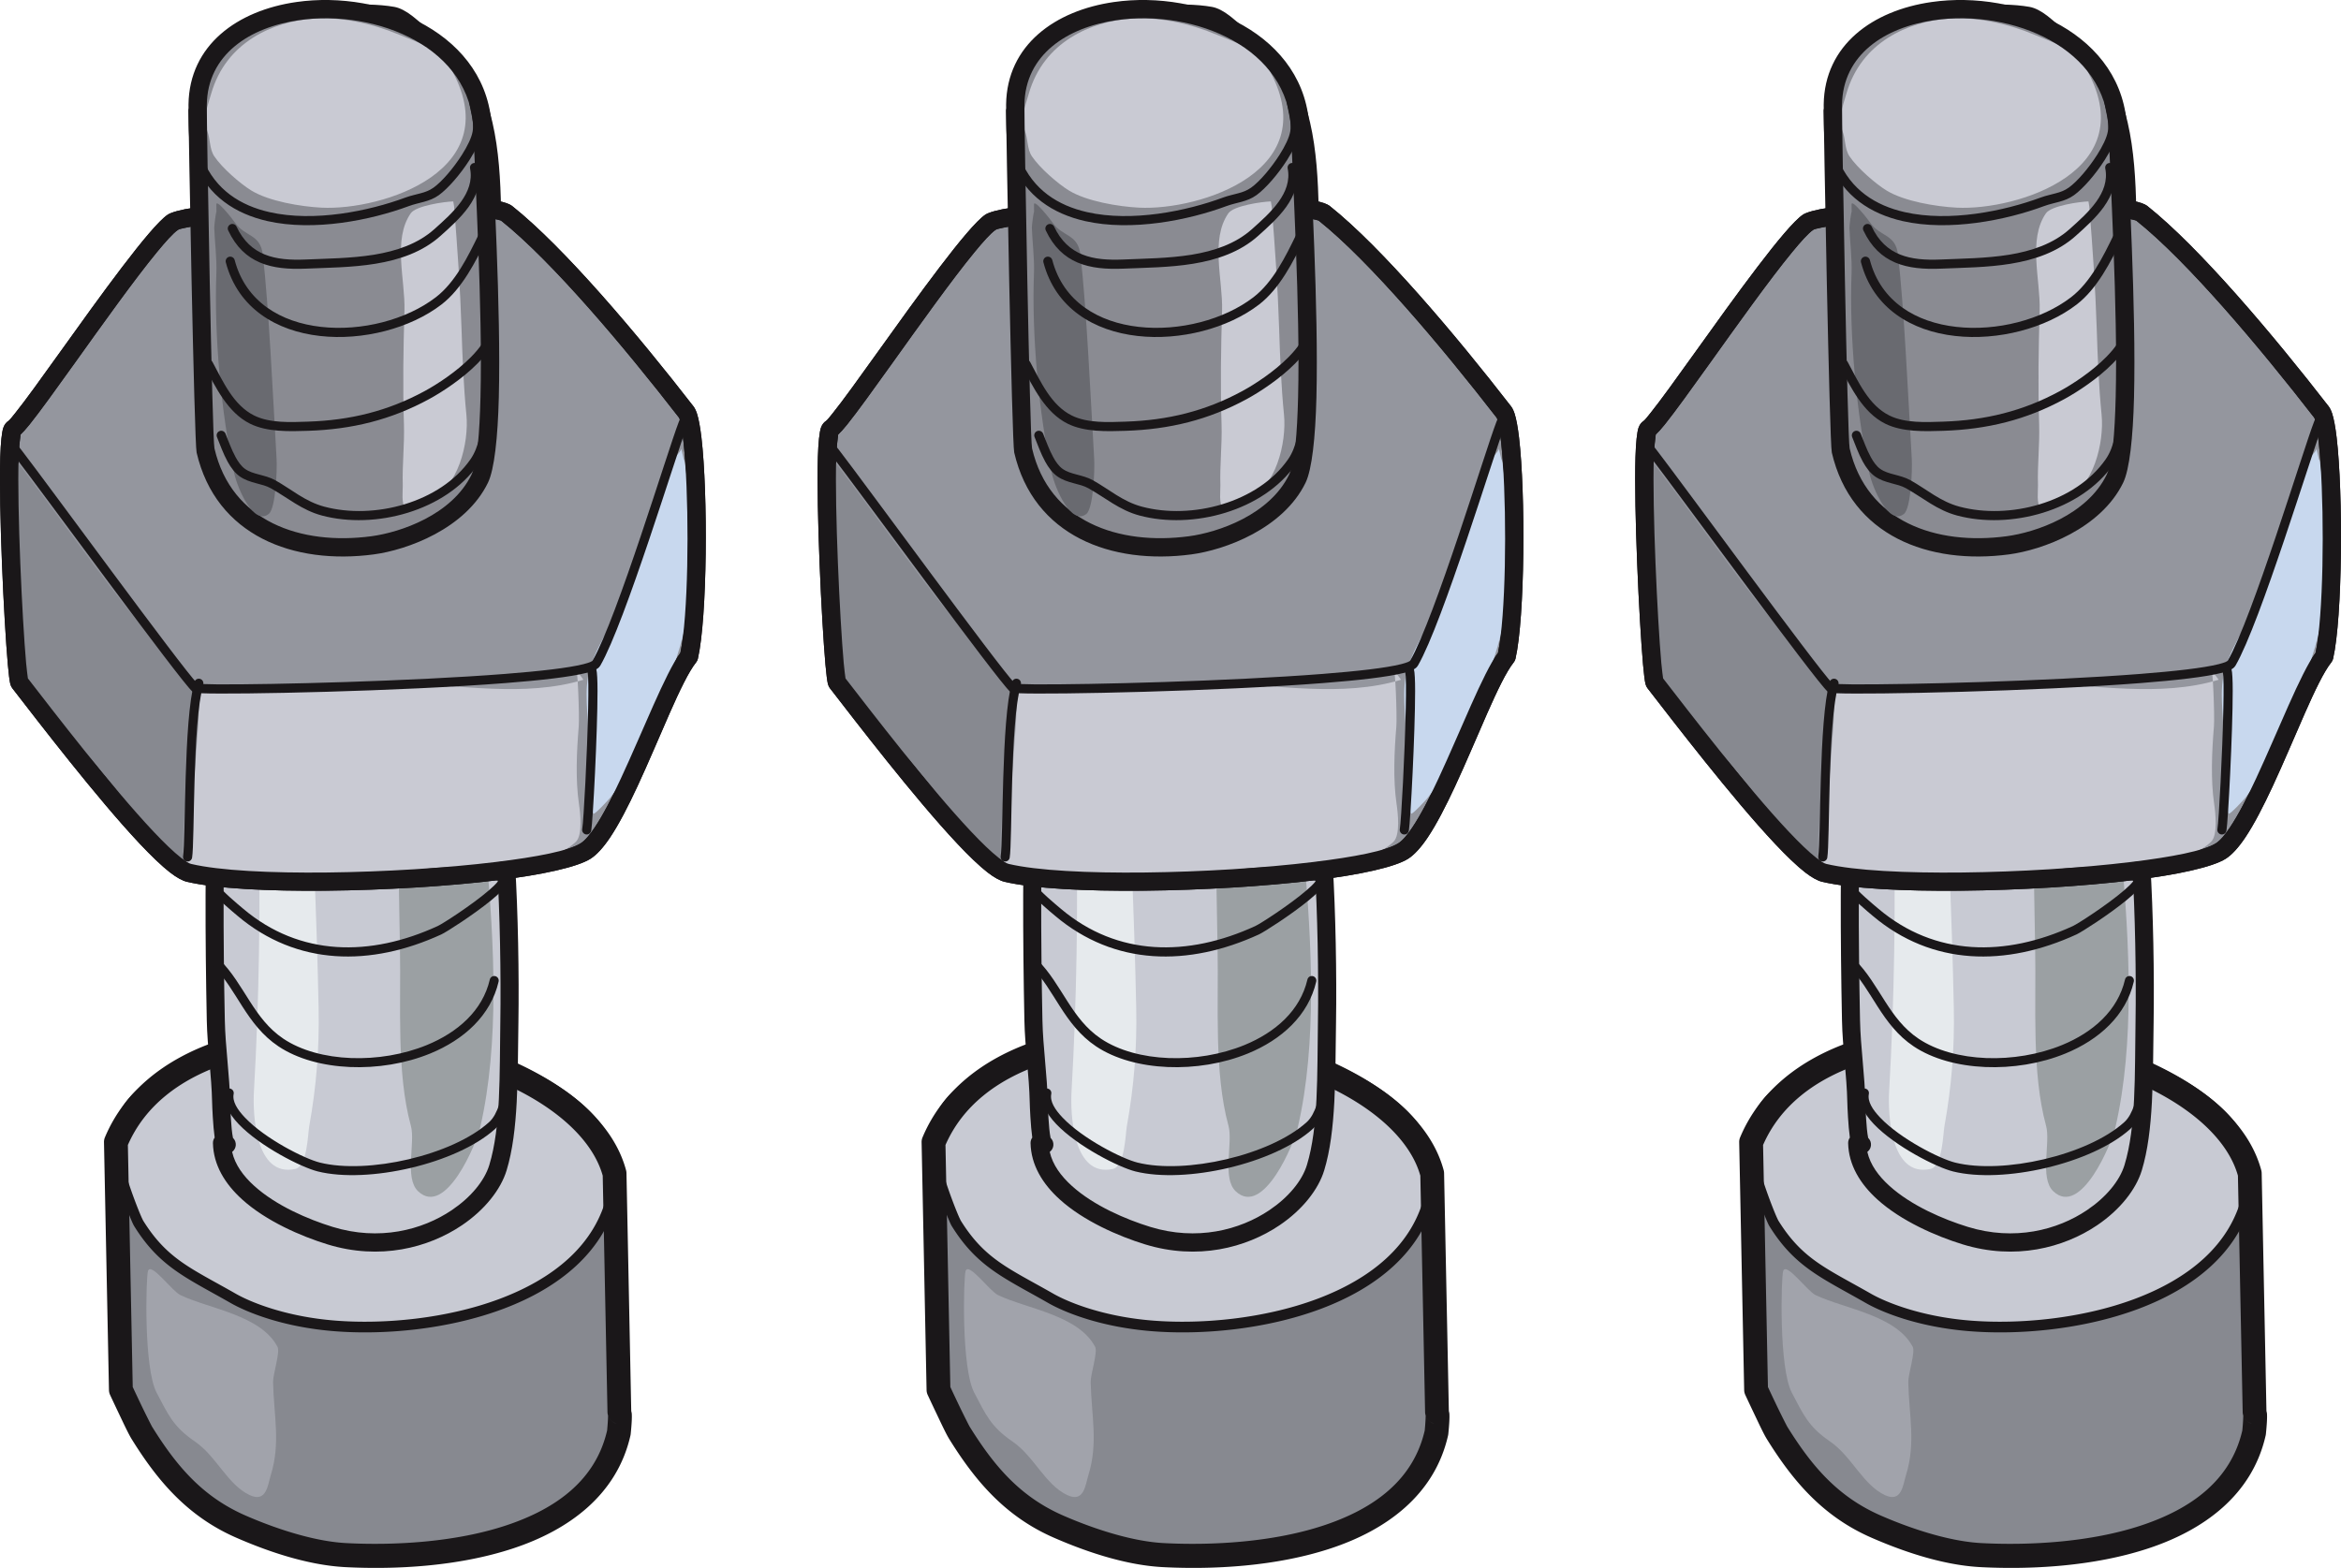 <?xml version="1.0" encoding="UTF-8" standalone="no"?>
<!-- Created with Inkscape (http://www.inkscape.org/) -->

<svg
   id="svg1621"
   width="182.01mm"
   height="121.938mm"
   version="1.1"
   viewBox="0 0 182.01 121.938"
   sodipodi:docname="2022-CA-06-nut-and-bolt-3.svg"
   inkscape:version="1.1.1 (3bf5ae0d25, 2021-09-20)"
   xmlns:inkscape="http://www.inkscape.org/namespaces/inkscape"
   xmlns:sodipodi="http://sodipodi.sourceforge.net/DTD/sodipodi-0.dtd"
   xmlns="http://www.w3.org/2000/svg"
   xmlns:svg="http://www.w3.org/2000/svg"
   xmlns:serif="http://www.serif.com/">
  <defs
     id="defs121" />
  <sodipodi:namedview
     id="namedview119"
     pagecolor="#ffffff"
     bordercolor="#666666"
     borderopacity="1.0"
     inkscape:pageshadow="2"
     inkscape:pageopacity="0.0"
     inkscape:pagecheckerboard="0"
     inkscape:document-units="mm"
     showgrid="false"
     inkscape:zoom="0.65665463"
     inkscape:cx="396.70778"
     inkscape:cy="293.15258"
     inkscape:window-width="1680"
     inkscape:window-height="1027"
     inkscape:window-x="2040"
     inkscape:window-y="22"
     inkscape:window-maximized="1"
     inkscape:current-layer="svg1621" />
  <g
     id="g1155"
     transform="translate(-206.26,-125.989)">
    <path
       id="path847"
       d="m 217.417,237.419 c 1.931,3.108 4.405,6.413 8.244,7.109 2.411,0.437 4.992,2.338 7.61,2.393 7.381,0.156 19.552,-1.705 21.232,-9.52 0.175,-0.814 0.038,-1.618 0.038,-1.618 l -0.373,-18.548 c 0,0 -0.592,-2.892 -2.165,-4.497 -1.445,-1.472 -3.373,-2.589 -5.021,-3.38 -6.682,-3.208 -16.355,-4.012 -23.254,-1.533 -3.766,1.353 -8.399,3.102 -8.315,7.26 l -0.015,-0.289 0.387,19.273 c 0,0 1.339,2.876 1.634,3.351 z"
       style="fill:#878990;fill-rule:evenodd;stroke-width:0.504;stroke-linejoin:round;stroke-miterlimit:2" />
    <path
       id="path1441"
       d="m 215.28,214.733 c -0.594,0.625 1.471,5.935 1.766,6.41 1.932,3.108 3.947,3.881 7.342,5.823 1.188,0.68 3.949,1.827 7.886,2.142 7.628,0.61 19.691,-1.739 21.614,-10.239 1.079,-4.769 -3.587,-7.843 -7.032,-9.497 -6.682,-3.208 -16.355,-4.012 -23.254,-1.533 -3.766,1.353 -8.399,3.102 -8.315,7.26"
       style="color:#000000;fill:#c8cad3;stroke-width:0.822px;stroke-miterlimit:2;-inkscape-stroke:none" />
    <path
       id="path1443"
       d="m 232.224,205.966 c -3.1,0.055 -6.118,0.534 -8.758,1.482 -1.886,0.677 -4.014,1.456 -5.697,2.626 -1.542,1.073 -2.673,2.552 -2.825,4.507 -0.117,0.189 -0.18,0.383 -0.179,0.587 2.1e-4,0.25 0.038,0.53 0.098,0.842 0.121,0.624 0.336,1.371 0.579,2.113 0.243,0.742 0.512,1.476 0.741,2.057 0.114,0.291 0.218,0.543 0.304,0.741 0.086,0.198 0.143,0.326 0.214,0.44 1.984,3.191 4.112,4.032 7.486,5.963 1.253,0.717 4.056,1.874 8.056,2.194 3.872,0.309 8.836,-0.127 13.12,-1.728 4.284,-1.601 7.923,-4.406 8.924,-8.831 0.572,-2.529 -0.399,-4.657 -1.92,-6.292 -1.521,-1.635 -3.588,-2.832 -5.334,-3.67 -4.248,-2.04 -9.642,-3.123 -14.809,-3.031 z m 0.013,0.841 c 5.044,-0.084 10.339,0.965 14.444,2.935 1.698,0.815 3.687,1.982 5.09,3.49 1.403,1.508 2.226,3.302 1.719,5.542 -0.922,4.076 -4.276,6.696 -8.411,8.241 -4.135,1.546 -9.017,1.979 -12.773,1.678 -3.874,-0.31 -6.593,-1.446 -7.716,-2.089 -3.414,-1.953 -5.318,-2.659 -7.198,-5.683 -0.003,-0.005 -0.076,-0.147 -0.157,-0.332 -0.081,-0.185 -0.182,-0.43 -0.294,-0.714 -0.223,-0.567 -0.487,-1.289 -0.724,-2.012 -0.236,-0.723 -0.444,-1.449 -0.553,-2.012 -0.054,-0.281 -0.083,-0.523 -0.083,-0.684 -7e-5,-0.083 -0.01,-0.052 -0.003,-0.077 l 0.118,-0.002 c -0.039,-1.923 0.983,-3.252 2.538,-4.333 1.555,-1.082 3.626,-1.853 5.506,-2.529 a 0.413,0.409 88.849 0 0 -2e-5,-0.001 c 2.535,-0.911 5.47,-1.368 8.497,-1.418 z"
       style="color:#000000;font-variation-settings:normal;fill:#1a1719;stroke-width:0.453;stroke-miterlimit:2;-inkscape-stroke:none;stop-color:#000000" />
    <path
       id="path855"
       d="m 232.447,205.627 c -3.31,-0.046 -6.565,0.382 -9.444,1.386 -3.838,1.338 -7.042,3.747 -8.585,7.429 a 0.935,0.926 88.849 0 0 -0.073,0.384 l 0.387,19.271 a 0.935,0.926 88.849 0 0 0.088,0.379 c 0,0 0.336,0.722 0.71,1.506 0.374,0.784 0.717,1.526 0.978,1.946 1.973,3.176 4.294,5.971 8.089,7.636 2.063,0.904 5.344,2.139 8.501,2.303 3.901,0.202 8.812,-0.045 13.096,-1.469 4.284,-1.424 8.035,-4.136 9.085,-8.776 a 0.935,0.926 88.849 0 0 0.018,-0.115 c 0.083,-0.838 0.099,-1.266 0.083,-1.564 -0.004,-0.076 -0.031,-0.158 -0.042,-0.23 L 254.968,217.227 a 0.935,0.926 88.849 0 0 -0.032,-0.226 c -0.845,-3.154 -3.51,-5.69 -6.975,-7.574 -3.465,-1.884 -7.785,-3.134 -12.198,-3.6 -1.103,-0.117 -2.213,-0.184 -3.316,-0.2 z m -0.024,1.872 c 1.045,0.013 2.099,0.077 3.148,0.188 4.196,0.444 8.317,1.649 11.514,3.388 3.167,1.722 5.364,3.951 6.036,6.348 l 0.37,18.391 a 0.935,0.926 88.849 0 0 0.306,0.672 c -10e-4,-9.9e-4 -0.004,-0.002 -0.005,-0.003 -0.153,-0.143 -0.198,-0.264 -0.225,-0.336 -0.054,-0.145 -0.035,-0.155 -0.033,-0.103 0.005,0.097 -0.006,0.502 -0.071,1.196 -0.885,3.838 -3.918,6.077 -7.846,7.382 -3.941,1.31 -8.683,1.572 -12.424,1.378 -2.733,-0.141 -5.898,-1.292 -7.858,-2.151 -3.36,-1.474 -5.369,-3.874 -7.259,-6.915 a 0.935,0.926 88.849 0 0 -3e-5,-0.001 c -0.034,-0.055 -0.508,-0.988 -0.877,-1.762 -0.326,-0.682 -0.554,-1.172 -0.619,-1.313 l -0.378,-18.82 c 1.321,-3.019 3.965,-5.056 7.406,-6.256 2.623,-0.914 5.68,-1.323 8.815,-1.282 z m 21.387,28.994 a 0.935,0.926 88.849 0 0 0.687,0.232 c 0,0 -0.267,-0.005 -0.395,-0.051 -0.12,-0.044 -0.217,-0.113 -0.292,-0.18 z"
       style="color:#000000;font-variation-settings:normal;fill:#1a1719;stroke-width:0.453;stroke-miterlimit:2;-inkscape-stroke:none;stop-color:#000000" />
    <path
       id="path859"
       d="m 223.895,215 c -0.304,0.276 -0.429,-2.811 -0.439,-3.275 -0.042,-2.1 -0.373,-4.291 -0.415,-6.372 -0.13,-6.451 -0.157,-13.054 0.098,-19.527 0.518,-13.166 -0.778,-26.508 -1.042,-39.633 -0.067,-3.351 0.358,-6.616 0.291,-9.95 -0.034,-1.703 -0.971,-3.245 0.145,-4.975 2.242,-3.474 10.459,-4.72 14.265,-4.046 0.888,0.157 1.848,1.335 2.611,1.767 6.302,3.571 4.859,13.424 5.182,19.904 0.121,2.427 0.22,4.839 0.269,7.271 0.249,12.381 -0.025,24.724 0.745,37.094 0.228,3.656 0.316,8.578 0.258,12.225 -0.067,4.183 0.034,8.295 -0.89,11.322 -1.032,3.384 -6.65,7.249 -13.05,5.281 -3.307,-1.017 -8.33,-3.452 -8.406,-7.209"
       style="fill:#c8cad3;fill-rule:evenodd;stroke-width:0.453;stroke-linejoin:round;stroke-miterlimit:2" />
    <path
       id="path861"
       d="m 222.95,214.461 c -0.087,0.121 -0.137,0.27 -0.134,0.431 0.034,1.697 0.933,3.17 2.273,4.382 1.855,1.679 4.563,2.856 6.631,3.492 4.072,1.252 7.844,0.273 10.448,-1.482 1.79,-1.207 3.026,-2.788 3.478,-4.269 0.939,-3.08 0.853,-7.263 0.92,-11.52 0.058,-3.664 -0.031,-8.609 -0.259,-12.281 -0.77,-12.359 -0.496,-24.692 -0.744,-37.063 -0.049,-2.439 -0.148,-4.858 -0.27,-7.292 -0.196,-3.926 0.24,-9.077 -0.746,-13.348 -0.697,-3.021 -2.094,-5.611 -4.795,-7.14 -0.434,-0.246 -0.932,-0.754 -1.447,-1.148 -0.459,-0.351 -0.935,-0.619 -1.386,-0.699 -2.366,-0.419 -6.377,-0.132 -9.708,0.95 -2.317,0.753 -4.297,1.905 -5.267,3.407 -0.665,1.03 -0.73,2.001 -0.613,2.971 0.096,0.791 0.337,1.579 0.354,2.405 0.067,3.334 -0.358,6.599 -0.291,9.95 0.263,13.111 1.56,26.44 1.042,39.592 -0.255,6.486 -0.229,13.104 -0.099,19.569 0.042,2.082 0.373,4.272 0.415,6.372 0.006,0.317 0.068,1.814 0.197,2.721 z m 1.358,1.115 c 0.227,1.005 0.877,1.88 1.718,2.641 1.705,1.543 4.202,2.607 6.102,3.191 3.608,1.11 6.952,0.251 9.259,-1.304 1.483,-1 2.541,-2.28 2.915,-3.506 0.907,-2.974 0.793,-7.015 0.858,-11.125 0.057,-3.631 -0.03,-8.53 -0.257,-12.17 -0.771,-12.379 -0.498,-24.733 -0.747,-37.124 -0.049,-2.425 -0.147,-4.829 -0.268,-7.249 -0.161,-3.225 0.121,-7.289 -0.344,-10.991 -0.438,-3.486 -1.527,-6.658 -4.48,-8.331 -0.41,-0.233 -0.879,-0.659 -1.359,-1.055 -0.345,-0.285 -0.686,-0.57 -1.029,-0.631 -2.202,-0.39 -5.934,-0.104 -9.036,0.903 -1.971,0.64 -3.696,1.554 -4.521,2.832 -0.555,0.859 -0.468,1.667 -0.327,2.476 0.12,0.687 0.281,1.379 0.296,2.097 0.067,3.334 -0.358,6.599 -0.291,9.95 0.264,13.139 1.56,26.496 1.041,39.677 -0.254,6.458 -0.227,13.047 -0.098,19.484 0.042,2.082 0.373,4.272 0.415,6.372 0.007,0.328 0.065,2.046 0.219,2.774 0.014,0.013 0.027,0.027 0.04,0.042 0.259,0.292 0.235,0.741 -0.053,1.002 -0.018,0.017 -0.037,0.032 -0.056,0.046 z"
       style="fill:#1a1719;fill-rule:evenodd;stroke-width:0.453;stroke-linejoin:round;stroke-miterlimit:2" />
    <path
       id="path863"
       d="m 229.298,156.578 c -0.313,-0.189 -2.106,0.396 -2.454,0.454 -2.429,0.406 -4.176,1.536 -4.56,3.606 -0.164,0.887 0.994,1.975 1.458,2.691 2.686,4.15 13.22,4.377 17.584,1.913 3.089,-1.744 2.095,-4.098 0.162,-5.897 -2.776,-2.584 -7.228,-3.369 -11.295,-3.287"
       style="fill:#e6eaed;fill-rule:evenodd;stroke-width:0.502;stroke-linejoin:round;stroke-miterlimit:2" />
    <path
       id="path867"
       d="m 224.846,140.236 c -0.585,2.468 0.234,5.704 0.361,8.166 0.362,6.998 0.512,14.068 0.653,21.071 0.133,6.601 0.38,13.213 0.513,19.827 0.143,7.126 0.04,14.445 -0.369,21.544 -0.103,1.784 0.098,6.739 3.216,6.056 0.939,-0.206 0.976,-2.737 1.08,-3.309 0.557,-3.075 0.795,-6.069 0.732,-9.196 -0.297,-14.773 -1.395,-29.508 -1.692,-44.288 -0.096,-4.774 0.152,-9.529 0.057,-14.284 -0.031,-1.525 -0.209,-4.083 -1.816,-4.838 -0.84,-0.395 -1.497,0.256 -2.287,0.272"
       style="fill:#e6eaed;fill-rule:evenodd;stroke-width:0.453;stroke-linejoin:round;stroke-miterlimit:2" />
    <path
       id="path869"
       d="m 242.987,139.107 c -1.188,0.388 -1.984,1.302 -3.147,1.747 -0.631,0.241 -2.031,0.472 -2.503,0.957 -0.245,0.252 -0.02,2.667 -0.055,2.948 -0.536,4.325 -0.515,8.566 -0.428,12.931 0.283,14.06 0.221,28.098 0.503,42.157 0.086,4.262 -0.286,9.564 0.848,13.699 0.362,1.322 -0.523,4.06 0.561,5.09 2.157,2.049 4.547,-3.755 4.829,-4.972 1.515,-6.544 1.073,-14.387 0.495,-20.979 -0.619,-7.061 -0.799,-14.091 -0.655,-21.183 0.153,-7.49 0.196,-14.97 0.466,-22.453 0.112,-3.102 -0.587,-6.424 -0.647,-9.395"
       style="fill:#9ba0a3;fill-rule:evenodd;stroke-width:0.453;stroke-linejoin:round;stroke-miterlimit:2" />
    <path
       id="path871"
       d="m 221.647,159.862 c 0.095,0.234 0.083,0.473 0.027,0.714 -0.067,0.293 -0.197,0.587 -0.324,0.883 -0.312,0.724 -0.579,1.452 -0.283,2.142 0.53,1.238 1.582,2.28 2.857,3.117 1.858,1.219 4.187,2.007 5.962,2.375 2.759,0.572 7.968,0.124 11.077,-1.763 1.305,-0.792 2.244,-1.837 2.538,-3.143 0.197,-0.875 0.108,-1.871 -0.374,-2.996 -0.077,-0.18 -0.284,-0.263 -0.462,-0.185 -0.178,0.077 -0.26,0.287 -0.183,0.466 0.411,0.961 0.502,1.81 0.333,2.557 -0.254,1.127 -1.089,2.008 -2.215,2.692 -2.968,1.801 -7.941,2.221 -10.575,1.676 -1.702,-0.353 -3.938,-1.105 -5.72,-2.275 -1.152,-0.756 -2.116,-1.685 -2.595,-2.803 -0.098,-0.229 -0.089,-0.464 -0.036,-0.7 0.064,-0.29 0.193,-0.583 0.319,-0.877 0.311,-0.721 0.585,-1.451 0.303,-2.148 -0.073,-0.181 -0.279,-0.269 -0.458,-0.195 -0.18,0.074 -0.266,0.281 -0.192,0.462 z"
       style="fill:#1a1719;fill-rule:evenodd;stroke-width:0.453;stroke-linejoin:round;stroke-miterlimit:2" />
    <path
       id="path889"
       d="m 245.02,194.474 c -0.011,0.018 -0.024,0.035 -0.035,0.05 -0.157,0.202 -0.406,0.442 -0.706,0.702 -1.314,1.134 -3.594,2.603 -3.99,2.785 -5.238,2.405 -10.707,2.379 -15.107,-1.336 -0.433,-0.366 -1.589,-1.309 -2.238,-2.141 -0.223,-0.285 -0.398,-0.54 -0.395,-0.748 0.003,-0.196 -0.153,-0.357 -0.346,-0.36 -0.194,-0.003 -0.353,0.154 -0.356,0.35 -0.005,0.323 0.199,0.754 0.546,1.198 0.68,0.87 1.885,1.863 2.339,2.245 4.618,3.898 10.353,3.962 15.849,1.438 0.384,-0.177 2.48,-1.514 3.868,-2.651 0.637,-0.521 1.123,-1.014 1.279,-1.341 0.105,-0.219 0.099,-0.407 0.036,-0.548 -0.079,-0.177 -0.295,-0.363 -0.761,-0.354 -0.194,0.004 -0.348,0.166 -0.344,0.362 0.004,0.196 0.164,0.352 0.359,0.348 z"
       style="fill:#1a1719;fill-rule:evenodd;stroke-width:0.453;stroke-linejoin:round;stroke-miterlimit:2" />
    <path
       id="path893"
       d="m 223.738,210.929 c -0.152,0.772 0.278,1.644 1.067,2.473 1.665,1.749 4.893,3.377 6.162,3.692 3.906,0.97 10.784,-0.6 13.778,-3.297 0.47,-0.424 0.743,-0.993 0.97,-1.599 0.199,-0.533 0.362,-1.095 0.642,-1.578 0.098,-0.169 0.042,-0.386 -0.126,-0.485 -0.167,-0.099 -0.383,-0.042 -0.48,0.127 -0.3,0.517 -0.481,1.115 -0.693,1.686 -0.186,0.497 -0.394,0.973 -0.78,1.32 -2.856,2.574 -9.417,4.063 -13.143,3.138 -1.201,-0.298 -4.25,-1.841 -5.824,-3.495 -0.599,-0.629 -1,-1.257 -0.884,-1.843 0.038,-0.192 -0.086,-0.379 -0.276,-0.417 -0.19,-0.038 -0.375,0.087 -0.413,0.279 z"
       style="fill:#1a1719;fill-rule:evenodd;stroke-width:0.453;stroke-linejoin:round;stroke-miterlimit:2" />
    <path
       id="path913"
       d="m 222.86,201.144 c 0.919,0.919 1.548,2.039 2.248,3.127 0.738,1.148 1.551,2.259 2.802,3.095 2.93,1.96 7.94,2.141 11.806,0.554 2.615,-1.074 4.699,-2.95 5.31,-5.589 0.044,-0.191 -0.073,-0.381 -0.262,-0.426 -0.189,-0.044 -0.377,0.074 -0.422,0.265 -0.559,2.417 -2.496,4.109 -4.891,5.093 -3.651,1.499 -8.386,1.363 -11.153,-0.487 -1.165,-0.78 -1.913,-1.822 -2.601,-2.891 -0.726,-1.13 -1.387,-2.29 -2.342,-3.244 -0.138,-0.138 -0.361,-0.137 -0.497,0.003 -0.136,0.139 -0.135,0.364 0.003,0.501 z"
       style="fill:#1a1719;fill-rule:evenodd;stroke-width:0.453;stroke-linejoin:round;stroke-miterlimit:2" />
    <path
       id="path919"
       d="m 217.765,224.84 c -0.161,0.518 -0.341,7.531 0.672,9.458 0.894,1.702 1.289,2.646 2.966,3.793 1.693,1.159 2.544,3.355 4.258,4.169 1.331,0.632 1.419,-0.803 1.655,-1.559 0.773,-2.485 0.228,-4.639 0.176,-7.228 -0.012,-0.604 0.562,-2.326 0.346,-2.736 -1.297,-2.469 -5.305,-2.957 -7.546,-4.023 -0.659,-0.313 -2.3,-2.604 -2.526,-1.876 z"
       style="fill:#a1a3ab;fill-rule:evenodd;stroke-width:0.251;stroke-linejoin:round;stroke-miterlimit:2" />
    <path
       id="path11122"
       d="m 259.827,177.058 c 0.907,-3.969 0.746,-17.789 -0.217,-19.033 -4.243,-5.48 -9.961,-12.269 -13.974,-15.459 -1.437,-1.142 -24.297,-0.409 -25.938,0.712 -2.25,1.535 -11.305,15.357 -12.414,16.063 -0.798,0.508 0.162,19.3 0.499,19.736 2.819,3.641 10.945,14.267 13.17,14.795 6.338,1.503 27.592,0.369 30.845,-1.7 2.577,-1.639 6.094,-12.69 8.031,-15.114 z"
       style="fill:#94969e;fill-rule:evenodd;stroke-width:0.818;stroke-linejoin:round;stroke-miterlimit:2"
       serif:id="path1112" />
    <path
       id="path11142"
       d="m 260.521,177.216 c -0.024,0.105 -0.071,0.203 -0.139,0.287 -1.144,1.431 -2.831,5.929 -4.559,9.639 -0.719,1.546 -1.445,2.961 -2.137,3.992 -0.518,0.771 -1.034,1.338 -1.508,1.639 -1.019,0.648 -3.721,1.246 -7.195,1.67 -7.845,0.958 -19.713,1.186 -24.198,0.123 -0.334,-0.08 -0.787,-0.321 -1.31,-0.728 -0.648,-0.504 -1.451,-1.277 -2.338,-2.218 -3.344,-3.55 -7.939,-9.547 -9.921,-12.107 -0.043,-0.055 -0.117,-0.171 -0.164,-0.368 -0.051,-0.216 -0.117,-0.735 -0.183,-1.474 -0.306,-3.457 -0.71,-12.057 -0.588,-16.146 0.034,-1.122 0.122,-1.933 0.238,-2.271 0.1,-0.286 0.259,-0.438 0.379,-0.515 0.104,-0.066 0.281,-0.294 0.544,-0.622 0.78,-0.97 2.04,-2.724 3.46,-4.709 3.119,-4.36 7.016,-9.781 8.391,-10.72 0.269,-0.183 1.014,-0.399 2.12,-0.561 3.802,-0.553 12.415,-0.922 18.306,-0.837 2.242,0.032 4.094,0.132 5.154,0.308 0.619,0.102 1.026,0.266 1.205,0.409 4.046,3.215 9.816,10.055 14.094,15.58 0.095,0.121 0.195,0.311 0.279,0.571 0.131,0.404 0.249,1.045 0.345,1.858 0.513,4.363 0.461,13.979 -0.275,17.199 z m -15.304,-34.072 c -0.046,-0.014 -0.333,-0.099 -0.575,-0.139 -1.017,-0.168 -2.794,-0.257 -4.943,-0.288 -5.096,-0.073 -12.254,0.194 -16.483,0.629 -1.061,0.109 -1.934,0.227 -2.534,0.355 -0.284,0.06 -0.49,0.1 -0.585,0.166 -0.374,0.255 -0.941,0.886 -1.642,1.739 -1.766,2.148 -4.259,5.65 -6.394,8.633 -1.439,2.011 -2.717,3.788 -3.507,4.772 -0.282,0.351 -0.521,0.611 -0.695,0.773 -0.03,0.226 -0.129,1.013 -0.152,1.784 -0.121,4.046 0.28,12.557 0.583,15.977 0.046,0.518 0.116,1.033 0.141,1.208 2.01,2.597 6.478,8.423 9.744,11.89 0.826,0.876 1.572,1.6 2.175,2.069 0.312,0.243 0.564,0.419 0.764,0.466 4.39,1.041 16.012,0.788 23.694,-0.15 3.18,-0.388 5.671,-0.864 6.603,-1.457 0.35,-0.223 0.707,-0.663 1.09,-1.232 0.658,-0.98 1.345,-2.328 2.029,-3.798 1.731,-3.716 3.453,-8.181 4.633,-9.79 0.597,-2.854 0.688,-10.176 0.377,-14.769 -0.081,-1.183 -0.187,-2.181 -0.32,-2.869 -0.062,-0.319 -0.098,-0.552 -0.176,-0.652 -4.199,-5.424 -9.85,-12.145 -13.828,-15.317 z"
       style="fill:#1a1719;fill-rule:evenodd;stroke-width:0.818;stroke-linejoin:round;stroke-miterlimit:2"
       serif:id="path1114" />
    <path
       id="path11182"
       d="m 207.008,161.17 c 3.309,4.181 6.441,8.843 9.83,12.982 1.365,1.669 3.059,3.183 4.246,4.885 0.333,0.478 0.053,1.295 0.041,1.809 -0.036,1.707 -0.136,3.391 -0.263,5.09 -0.131,1.771 -0.282,3.554 -0.395,5.337 -0.018,0.276 0.13,1.741 -0.234,1.851 -0.599,0.181 -1.579,-1.529 -1.824,-1.849 -1.315,-1.721 -2.722,-3.316 -4.043,-5.029 -1.975,-2.562 -4.564,-4.168 -6.112,-7.011 -0.727,-1.335 -0.706,-3.27 -0.871,-4.747 -0.463,-4.153 -0.912,-8.609 -0.267,-12.302"
       style="fill:#878990;fill-rule:evenodd;stroke-width:0.818;stroke-linejoin:round;stroke-miterlimit:2"
       serif:id="path1118" />
    <path
       id="path11222"
       d="m 259.428,161.744 c 0.061,-0.175 0.271,1.714 0.301,1.945 0.214,1.627 0.549,3.495 0.534,5.139 -0.046,5.206 -1.686,9.798 -3.868,14.464 -0.749,1.602 -1.598,3.371 -2.709,4.754 -0.119,0.149 -1.206,1.333 -1.286,1.218 -0.17,-0.243 -0.021,-1.568 -0.042,-1.809 -0.121,-1.409 -0.367,-2.696 -0.355,-4.117 0.016,-1.758 -0.392,-3.656 0.135,-5.383 0.648,-2.123 2.089,-3.906 2.922,-5.978 0.884,-2.199 1.303,-4.474 2.146,-6.654 0.407,-1.055 0.756,-2.294 1.203,-3.305 0.169,-0.383 0.772,-0.838 0.822,-1.119"
       style="fill:#c8d8ee;fill-rule:evenodd;stroke-width:0.818;stroke-linejoin:round;stroke-miterlimit:2"
       serif:id="path1122" />
    <path
       id="path11262"
       d="m 251.029,178.033 c 0.136,-0.462 0.291,3.679 0.227,4.453 -0.159,1.909 -0.263,4.14 0.019,6.041 0.097,0.654 0.3,2.416 -0.244,2.931 -1.755,1.662 -4.329,1.212 -6.464,1.668 -1.855,0.397 -3.688,0.194 -5.54,0.478 -2.017,0.308 -3.939,0.913 -5.938,1.218 -1.731,0.264 -3.912,-0.027 -5.623,-0.078 -1.628,-0.049 -3.161,-0.01 -4.781,-0.292 -0.395,-0.069 -1.683,-0.261 -1.833,-0.77 -0.519,-1.752 0.138,-3.787 0.354,-5.615 0.226,-1.916 0.312,-3.858 0.472,-5.775 0.052,-0.631 -0.012,-2.183 0.387,-2.726 0.307,-0.418 1.403,0.013 1.782,0.04 1.957,0.141 3.936,-0.022 5.898,0.035 2.521,0.074 4.995,-0.532 7.512,-0.494 4.748,0.069 9.755,1.104 14.365,-0.292"
       style="fill:#c9cad3;fill-rule:evenodd;stroke-width:0.818;stroke-linejoin:round;stroke-miterlimit:2"
       serif:id="path1126" />
    <path
       id="path11302"
       d="m 252.626,178.055 c 0.057,0.207 0.09,0.817 0.09,1.67 0.001,3.233 -0.359,10.132 -0.488,10.869 -0.034,0.194 -0.219,0.324 -0.413,0.29 -0.193,-0.034 -0.323,-0.219 -0.289,-0.412 0.111,-0.638 0.394,-5.94 0.462,-9.397 0.029,-1.438 0.029,-2.548 -0.049,-2.83 -0.053,-0.189 0.058,-0.387 0.248,-0.439 0.19,-0.053 0.386,0.058 0.439,0.248 z"
       style="fill:#1a1719;fill-rule:evenodd;stroke-width:0.778;stroke-linejoin:round;stroke-miterlimit:2"
       serif:id="path1130" />
    <path
       id="path11322"
       d="m 222.06,179.228 c -0.846,2.941 -0.654,12.255 -0.866,13.467 -0.034,0.194 -0.219,0.324 -0.412,0.29 -0.193,-0.034 -0.323,-0.218 -0.289,-0.412 0.213,-1.219 0.032,-10.584 0.883,-13.542 0.054,-0.189 0.251,-0.299 0.44,-0.244 0.189,0.054 0.298,0.252 0.244,0.441 z"
       style="fill:#1a1719;fill-rule:evenodd;stroke-width:0.778;stroke-linejoin:round;stroke-miterlimit:2"
       serif:id="path1132" />
    <path
       id="path11342"
       d="m 207.008,160.978 c -0.1,-0.079 -0.156,-0.208 -0.132,-0.343 0.03,-0.17 0.133,-0.251 0.26,-0.284 0.058,-0.015 0.16,-0.033 0.283,0.043 0.019,0.011 0.056,0.038 0.104,0.089 0.057,0.062 0.182,0.218 0.365,0.454 2.114,2.742 12.453,16.917 13.726,18.228 0.183,0.011 0.805,0.044 1.557,0.049 4.183,0.025 15.054,-0.242 22.349,-0.812 2.713,-0.212 4.927,-0.463 6.105,-0.76 0.231,-0.059 0.418,-0.117 0.558,-0.179 0.056,-0.025 0.123,-0.068 0.14,-0.079 1.947,-3.394 5.835,-16.312 6.713,-18.586 0.076,-0.196 0.136,-0.325 0.173,-0.382 0.041,-0.062 0.082,-0.097 0.11,-0.118 0.116,-0.085 0.225,-0.082 0.311,-0.059 0.088,0.024 0.184,0.078 0.242,0.213 0.059,0.141 0.021,0.298 -0.085,0.398 -0.022,0.048 -0.055,0.126 -0.086,0.205 -0.885,2.29 -4.816,15.315 -6.77,18.703 -0.048,0.082 -0.129,0.171 -0.255,0.25 -0.175,0.111 -0.472,0.223 -0.877,0.325 -1.202,0.302 -3.458,0.563 -6.224,0.779 -8.233,0.643 -21.006,0.903 -23.658,0.792 -0.271,-0.012 -0.449,-0.03 -0.524,-0.048 -0.098,-0.023 -0.154,-0.065 -0.183,-0.091 -0.931,-0.814 -11.717,-15.58 -13.886,-18.393 -0.145,-0.188 -0.274,-0.345 -0.314,-0.394 z m 0.565,-0.199 c -0.029,0.135 -0.109,0.209 -0.209,0.247 0.103,-0.043 0.183,-0.133 0.209,-0.247 z m 51.758,-1.902 c -0.041,-0.028 -0.079,-0.07 -0.107,-0.13 0.026,0.053 0.063,0.096 0.107,0.13 z"
       style="fill:#1a1719;fill-rule:evenodd;stroke-width:0.778;stroke-linejoin:round;stroke-miterlimit:2"
       serif:id="path1134" />
    <path
       id="path11362"
       d="m 260.521,177.216 c -0.024,0.104 -0.071,0.203 -0.139,0.287 -1.144,1.431 -2.831,5.928 -4.559,9.639 -0.719,1.545 -1.445,2.96 -2.137,3.991 -0.518,0.771 -1.034,1.338 -1.508,1.64 -1.019,0.648 -3.721,1.245 -7.195,1.669 -7.845,0.958 -19.713,1.185 -24.198,0.122 -0.334,-0.079 -0.787,-0.321 -1.31,-0.727 -0.648,-0.504 -1.451,-1.277 -2.338,-2.218 -3.344,-3.55 -7.939,-9.547 -9.921,-12.107 -0.043,-0.054 -0.117,-0.171 -0.164,-0.368 -0.051,-0.216 -0.117,-0.735 -0.183,-1.474 -0.306,-3.456 -0.71,-12.057 -0.588,-16.145 0.034,-1.122 0.122,-1.933 0.238,-2.271 0.1,-0.287 0.259,-0.439 0.379,-0.515 0.104,-0.066 0.281,-0.295 0.545,-0.622 0.78,-0.97 2.04,-2.724 3.46,-4.708 3.119,-4.359 7.016,-9.782 8.391,-10.72 0.269,-0.183 1.014,-0.4 2.119,-0.56 3.802,-0.554 12.416,-0.923 18.306,-0.837 2.242,0.033 4.094,0.132 5.154,0.308 0.619,0.102 1.026,0.266 1.205,0.409 4.046,3.216 9.816,10.055 14.094,15.58 0.095,0.121 0.195,0.311 0.279,0.571 0.131,0.404 0.249,1.045 0.345,1.858 0.513,4.364 0.461,13.979 -0.275,17.199 z m -15.304,-34.072 c -0.046,-0.014 -0.333,-0.1 -0.575,-0.139 -1.017,-0.168 -2.794,-0.257 -4.943,-0.288 -5.096,-0.073 -12.254,0.194 -16.483,0.629 -1.061,0.109 -1.934,0.227 -2.534,0.355 -0.284,0.061 -0.49,0.1 -0.585,0.165 -0.374,0.255 -0.941,0.887 -1.642,1.739 -1.765,2.147 -4.259,5.65 -6.394,8.633 -1.439,2.011 -2.717,3.789 -3.508,4.772 -0.282,0.351 -0.521,0.611 -0.695,0.773 -0.03,0.225 -0.129,1.013 -0.152,1.783 -0.121,4.047 0.28,12.557 0.583,15.977 0.046,0.518 0.116,1.034 0.141,1.208 2.01,2.597 6.478,8.422 9.745,11.89 0.826,0.877 1.572,1.6 2.175,2.07 0.312,0.243 0.564,0.418 0.764,0.466 4.39,1.041 16.012,0.789 23.694,-0.15 3.18,-0.389 5.671,-0.864 6.603,-1.458 0.35,-0.223 0.707,-0.662 1.089,-1.232 0.658,-0.98 1.345,-2.328 2.029,-3.798 1.731,-3.716 3.453,-8.18 4.633,-9.789 0.597,-2.854 0.688,-10.175 0.377,-14.769 -0.081,-1.183 -0.186,-2.182 -0.32,-2.869 -0.062,-0.318 -0.098,-0.552 -0.176,-0.652 -4.199,-5.424 -9.85,-12.145 -13.828,-15.316 z"
       style="fill:#1a1719;fill-rule:evenodd;stroke-width:0.778;stroke-linejoin:round;stroke-miterlimit:2"
       serif:id="path1136" />
    <path
       id="path938"
       d="m 243.79,136.134 c 0.132,5.081 1.347,23.831 -0.233,27.084 -1.633,3.36 -5.901,4.857 -8.332,5.182 -5.847,0.779 -11.571,-1.285 -12.985,-7.377 -0.18,-0.775 -0.631,-25.534 -0.613,-26.898 0.142,-10.649 21.861,-9.725 22.163,2.009 z"
       style="fill:#8a8b92;fill-rule:evenodd;stroke-width:0.478;stroke-linejoin:round;stroke-miterlimit:2" />
    <path
       id="path11862"
       d="m 241.238,131.193 c 4.709,8.07 -5.306,11.179 -9.977,10.946 -1.609,-0.081 -4.085,-0.491 -5.463,-1.335 -0.86,-0.529 -2.269,-1.749 -2.88,-2.663 -0.391,-0.59 -0.287,-1.343 -0.552,-1.988 -0.375,-0.912 0.043,-1.931 0.31,-2.868 1.162,-4.074 4.871,-5.607 7.869,-5.841 2.231,-0.174 4.69,0.38 6.791,1.261 1.274,0.536 3.075,1.07 3.903,2.487 z"
       style="font-variation-settings:normal;vector-effect:none;fill:#c9cad3;fill-opacity:1;fill-rule:evenodd;stroke-width:0.818;stroke-linecap:butt;stroke-linejoin:round;stroke-miterlimit:2;stroke-dasharray:none;stroke-dashoffset:0;stroke-opacity:1;-inkscape-stroke:none;stop-color:#000000"
       serif:id="path1186" />
    <path
       id="path941"
       d="m 244.503,136.116 c 0.092,3.56 0.716,13.834 0.539,20.795 -0.079,3.118 -0.347,5.596 -0.843,6.618 -1.745,3.59 -6.28,5.231 -8.879,5.577 -6.221,0.83 -12.269,-1.44 -13.774,-7.922 -0.181,-0.78 -0.649,-25.697 -0.631,-27.066 0.061,-4.631 3.812,-7.315 8.386,-7.971 6.705,-0.965 15.009,2.494 15.202,9.968 z m -1.425,0.036 c -0.084,-3.248 -1.96,-5.583 -4.529,-7.018 -2.653,-1.48 -6.037,-2.01 -9.045,-1.577 -3.845,0.556 -7.112,2.687 -7.164,6.578 -0.018,1.355 0.416,25.956 0.594,26.727 1.324,5.702 6.723,7.561 12.197,6.832 2.264,-0.302 6.264,-1.658 7.785,-4.787 0.452,-0.93 0.629,-3.193 0.701,-6.031 0.176,-6.937 -0.447,-17.173 -0.539,-20.723 z"
       style="fill:#1a1719;fill-rule:evenodd;stroke-width:0.478;stroke-linejoin:round;stroke-miterlimit:2" />
    <path
       id="path944"
       d="m 241.566,142.05 c 0.252,3.146 0.476,6.337 0.577,9.493 0.072,2.249 0.158,4.47 0.379,6.706 0.212,2.15 -0.63,5.728 -2.879,6.565 -0.245,0.091 -1.587,0.961 -1.848,0.715 -0.358,-0.339 -0.207,-1.377 -0.22,-1.795 -0.051,-1.587 0.142,-3.164 0.091,-4.754 -0.095,-2.955 -0.047,-5.903 0.04,-8.849 0.07,-2.345 -0.926,-5.521 0.489,-7.554 0.412,-0.589 2.597,-0.9 3.305,-0.923"
       style="fill:#c9cad3;fill-rule:evenodd;stroke-width:0.478;stroke-linejoin:round;stroke-miterlimit:2" />
    <path
       id="path11802"
       d="m 223.083,141.934 c -0.071,-0.607 1.294,1.144 1.465,1.393 0.753,1.085 1.958,0.844 2.146,2.471 0.465,4.023 0.777,10.845 1.07,15.876 0.05,0.851 -0.062,3.832 -0.604,4.279 -1.159,0.957 -2.424,-1.93 -2.699,-3.19 -1.008,-4.619 -1.565,-10.797 -1.378,-15.538 0.043,-1.087 -0.135,-2.555 -0.166,-3.519 -0.006,-0.173 0.132,-1.233 0.172,-1.235"
       style="fill:#696a70;fill-rule:evenodd;stroke-width:0.386;stroke-linejoin:round;stroke-miterlimit:2"
       serif:id="path1180" />
    <path
       id="path949"
       d="m 244.647,158.614 c -0.419,1.175 -0.474,2.424 -1.228,3.507 -2.502,3.596 -7.991,5.068 -12.136,3.96 -1.552,-0.415 -2.636,-1.371 -3.972,-2.121 -0.346,-0.194 -0.737,-0.282 -1.123,-0.385 -0.457,-0.122 -0.907,-0.262 -1.297,-0.542 -0.368,-0.264 -0.677,-0.673 -0.933,-1.138 -0.35,-0.635 -0.607,-1.373 -0.828,-1.914 -0.074,-0.182 0.013,-0.39 0.195,-0.465 0.182,-0.074 0.39,0.013 0.465,0.195 0.213,0.519 0.456,1.229 0.793,1.839 0.201,0.366 0.434,0.695 0.724,0.903 0.32,0.229 0.692,0.333 1.066,0.433 0.444,0.119 0.891,0.229 1.289,0.452 1.283,0.72 2.316,1.654 3.807,2.054 3.879,1.037 9.026,-0.313 11.367,-3.678 0.716,-1.028 0.744,-2.223 1.141,-3.339 0.066,-0.185 0.27,-0.282 0.455,-0.216 0.185,0.066 0.282,0.27 0.216,0.455 z"
       style="fill:#1a1719;fill-rule:evenodd;stroke-width:0.478;stroke-linejoin:round;stroke-miterlimit:2" />
    <path
       id="path957"
       d="m 244.939,151.674 c -0.133,0.859 -0.74,1.762 -1.553,2.585 -1.158,1.173 -2.724,2.203 -3.753,2.763 -2.978,1.622 -6.009,2.362 -9.434,2.472 -1.422,0.046 -3.17,0.106 -4.497,-0.553 -1.749,-0.869 -2.675,-2.841 -3.548,-4.464 -0.093,-0.175 -0.028,-0.388 0.145,-0.485 0.173,-0.092 0.39,-0.027 0.483,0.148 0.807,1.501 1.62,3.36 3.237,4.163 1.226,0.609 2.843,0.521 4.157,0.479 3.309,-0.106 6.238,-0.818 9.116,-2.385 0.983,-0.535 2.481,-1.517 3.586,-2.639 0.696,-0.704 1.243,-1.456 1.357,-2.19 0.03,-0.198 0.212,-0.329 0.407,-0.296 0.194,0.027 0.327,0.21 0.297,0.403 z"
       style="fill:#1a1719;fill-rule:evenodd;stroke-width:0.478;stroke-linejoin:round;stroke-miterlimit:2" />
    <path
       id="path963"
       d="m 244.104,144.566 c -0.862,1.775 -1.92,3.874 -3.522,5.107 -2.413,1.854 -6.114,2.823 -9.444,2.445 -3.386,-0.381 -6.38,-2.147 -7.321,-5.723 -0.05,-0.19 0.063,-0.386 0.254,-0.435 0.19,-0.049 0.385,0.064 0.435,0.255 0.859,3.266 3.62,4.848 6.712,5.195 3.148,0.36 6.648,-0.55 8.929,-2.304 1.518,-1.168 2.498,-3.168 3.316,-4.851 0.086,-0.18 0.299,-0.255 0.476,-0.164 0.177,0.086 0.251,0.299 0.165,0.475 z"
       style="fill:#1a1719;fill-rule:evenodd;stroke-width:0.478;stroke-linejoin:round;stroke-miterlimit:2" />
    <path
       id="path969"
       d="m 243.507,138.953 c 0.231,1.169 -0.16,2.209 -0.814,3.128 -0.612,0.855 -1.457,1.603 -2.18,2.25 -1.398,1.255 -3.186,1.865 -5.061,2.17 -1.822,0.299 -3.725,0.307 -5.412,0.381 -2.672,0.115 -4.819,-0.388 -6.038,-2.97 -0.084,-0.175 -0.008,-0.389 0.17,-0.471 0.178,-0.087 0.391,-0.008 0.474,0.167 1.077,2.28 3.003,2.664 5.364,2.564 1.66,-0.073 3.534,-0.085 5.327,-0.373 1.739,-0.286 3.404,-0.835 4.701,-1.995 0.687,-0.617 1.494,-1.325 2.075,-2.136 0.54,-0.757 0.885,-1.613 0.695,-2.577 -0.038,-0.196 0.088,-0.382 0.281,-0.422 0.193,-0.035 0.38,0.089 0.419,0.284 z"
       style="fill:#1a1719;fill-rule:evenodd;stroke-width:0.478;stroke-linejoin:round;stroke-miterlimit:2" />
    <path
       id="path972"
       d="m 243.399,133.089 c -0.03,0.534 0.091,1.034 0.194,1.525 0.118,0.568 0.215,1.126 0.118,1.71 -0.094,0.57 -0.452,1.33 -0.937,2.09 -0.708,1.117 -1.678,2.234 -2.393,2.751 -0.749,0.538 -1.526,0.553 -2.335,0.853 -2.954,1.099 -7.375,1.985 -10.998,1.165 -2.484,-0.568 -4.597,-1.926 -5.662,-4.528 -0.524,-1.284 -0.434,-2.68 -0.478,-4.042 -0.006,-0.197 0.148,-0.365 0.345,-0.371 0.197,-0.006 0.361,0.152 0.368,0.348 0.041,1.276 -0.067,2.59 0.425,3.794 0.968,2.365 2.902,3.589 5.16,4.102 3.489,0.795 7.746,-0.081 10.592,-1.138 0.4,-0.147 0.793,-0.222 1.179,-0.331 0.336,-0.088 0.666,-0.204 0.989,-0.435 0.662,-0.473 1.552,-1.519 2.207,-2.549 0.424,-0.667 0.753,-1.33 0.835,-1.827 0.081,-0.492 -0.012,-0.965 -0.113,-1.446 -0.116,-0.553 -0.242,-1.116 -0.209,-1.712 0.011,-0.197 0.18,-0.347 0.376,-0.334 0.197,0.008 0.347,0.176 0.336,0.373 z"
       style="fill:#1a1719;fill-rule:evenodd;stroke-width:0.478;stroke-linejoin:round;stroke-miterlimit:2" />
  </g>
  <g
     id="g1155-4"
     transform="translate(-79.125,-125.989)">
    <path
       id="path847-3"
       d="m 217.417,237.419 c 1.931,3.108 4.405,6.413 8.244,7.109 2.411,0.437 4.992,2.338 7.61,2.393 7.381,0.156 19.552,-1.705 21.232,-9.52 0.175,-0.814 0.038,-1.618 0.038,-1.618 l -0.373,-18.548 c 0,0 -0.592,-2.892 -2.165,-4.497 -1.445,-1.472 -3.373,-2.589 -5.021,-3.38 -6.682,-3.208 -16.355,-4.012 -23.254,-1.533 -3.766,1.353 -8.399,3.102 -8.315,7.26 l -0.015,-0.289 0.387,19.273 c 0,0 1.339,2.876 1.634,3.351 z"
       style="fill:#878990;fill-rule:evenodd;stroke-width:0.504;stroke-linejoin:round;stroke-miterlimit:2" />
    <path
       id="path1441-4"
       d="m 215.28,214.733 c -0.594,0.625 1.471,5.935 1.766,6.41 1.932,3.108 3.947,3.881 7.342,5.823 1.188,0.68 3.949,1.827 7.886,2.142 7.628,0.61 19.691,-1.739 21.614,-10.239 1.079,-4.769 -3.587,-7.843 -7.032,-9.497 -6.682,-3.208 -16.355,-4.012 -23.254,-1.533 -3.766,1.353 -8.399,3.102 -8.315,7.26"
       style="color:#000000;fill:#c8cad3;stroke-width:0.822px;stroke-miterlimit:2;-inkscape-stroke:none" />
    <path
       id="path1443-7"
       d="m 232.224,205.966 c -3.1,0.055 -6.118,0.534 -8.758,1.482 -1.886,0.677 -4.014,1.456 -5.697,2.626 -1.542,1.073 -2.673,2.552 -2.825,4.507 -0.117,0.189 -0.18,0.383 -0.179,0.587 2.1e-4,0.25 0.038,0.53 0.098,0.842 0.121,0.624 0.336,1.371 0.579,2.113 0.243,0.742 0.512,1.476 0.741,2.057 0.114,0.291 0.218,0.543 0.304,0.741 0.086,0.198 0.143,0.326 0.214,0.44 1.984,3.191 4.112,4.032 7.486,5.963 1.253,0.717 4.056,1.874 8.056,2.194 3.872,0.309 8.836,-0.127 13.12,-1.728 4.284,-1.601 7.923,-4.406 8.924,-8.831 0.572,-2.529 -0.399,-4.657 -1.92,-6.292 -1.521,-1.635 -3.588,-2.832 -5.334,-3.67 -4.248,-2.04 -9.642,-3.123 -14.809,-3.031 z m 0.013,0.841 c 5.044,-0.084 10.339,0.965 14.444,2.935 1.698,0.815 3.687,1.982 5.09,3.49 1.403,1.508 2.226,3.302 1.719,5.542 -0.922,4.076 -4.276,6.696 -8.411,8.241 -4.135,1.546 -9.017,1.979 -12.773,1.678 -3.874,-0.31 -6.593,-1.446 -7.716,-2.089 -3.414,-1.953 -5.318,-2.659 -7.198,-5.683 -0.003,-0.005 -0.076,-0.147 -0.157,-0.332 -0.081,-0.185 -0.182,-0.43 -0.294,-0.714 -0.223,-0.567 -0.487,-1.289 -0.724,-2.012 -0.236,-0.723 -0.444,-1.449 -0.553,-2.012 -0.054,-0.281 -0.083,-0.523 -0.083,-0.684 -7e-5,-0.083 -0.01,-0.052 -0.003,-0.077 l 0.118,-0.002 c -0.039,-1.923 0.983,-3.252 2.538,-4.333 1.555,-1.082 3.626,-1.853 5.506,-2.529 a 0.413,0.409 88.849 0 0 -2e-5,-0.001 c 2.535,-0.911 5.47,-1.368 8.497,-1.418 z"
       style="color:#000000;font-variation-settings:normal;fill:#1a1719;stroke-width:0.453;stroke-miterlimit:2;-inkscape-stroke:none;stop-color:#000000" />
    <path
       id="path855-8"
       d="m 232.447,205.627 c -3.31,-0.046 -6.565,0.382 -9.444,1.386 -3.838,1.338 -7.042,3.747 -8.585,7.429 a 0.935,0.926 88.849 0 0 -0.073,0.384 l 0.387,19.271 a 0.935,0.926 88.849 0 0 0.088,0.379 c 0,0 0.336,0.722 0.71,1.506 0.374,0.784 0.717,1.526 0.978,1.946 1.973,3.176 4.294,5.971 8.089,7.636 2.063,0.904 5.344,2.139 8.501,2.303 3.901,0.202 8.812,-0.045 13.096,-1.469 4.284,-1.424 8.035,-4.136 9.085,-8.776 a 0.935,0.926 88.849 0 0 0.018,-0.115 c 0.083,-0.838 0.099,-1.266 0.083,-1.564 -0.004,-0.076 -0.031,-0.158 -0.042,-0.23 L 254.968,217.227 a 0.935,0.926 88.849 0 0 -0.032,-0.226 c -0.845,-3.154 -3.51,-5.69 -6.975,-7.574 -3.465,-1.884 -7.785,-3.134 -12.198,-3.6 -1.103,-0.117 -2.213,-0.184 -3.316,-0.2 z m -0.024,1.872 c 1.045,0.013 2.099,0.077 3.148,0.188 4.196,0.444 8.317,1.649 11.514,3.388 3.167,1.722 5.364,3.951 6.036,6.348 l 0.37,18.391 a 0.935,0.926 88.849 0 0 0.306,0.672 c -10e-4,-9.9e-4 -0.004,-0.002 -0.005,-0.003 -0.153,-0.143 -0.198,-0.264 -0.225,-0.336 -0.054,-0.145 -0.035,-0.155 -0.033,-0.103 0.005,0.097 -0.006,0.502 -0.071,1.196 -0.885,3.838 -3.918,6.077 -7.846,7.382 -3.941,1.31 -8.683,1.572 -12.424,1.378 -2.733,-0.141 -5.898,-1.292 -7.858,-2.151 -3.36,-1.474 -5.369,-3.874 -7.259,-6.915 a 0.935,0.926 88.849 0 0 -3e-5,-0.001 c -0.034,-0.055 -0.508,-0.988 -0.877,-1.762 -0.326,-0.682 -0.554,-1.172 -0.619,-1.313 l -0.378,-18.82 c 1.321,-3.019 3.965,-5.056 7.406,-6.256 2.623,-0.914 5.68,-1.323 8.815,-1.282 z m 21.387,28.994 a 0.935,0.926 88.849 0 0 0.687,0.232 c 0,0 -0.267,-0.005 -0.395,-0.051 -0.12,-0.044 -0.217,-0.113 -0.292,-0.18 z"
       style="color:#000000;font-variation-settings:normal;fill:#1a1719;stroke-width:0.453;stroke-miterlimit:2;-inkscape-stroke:none;stop-color:#000000" />
    <path
       id="path859-8"
       d="m 223.895,215 c -0.304,0.276 -0.429,-2.811 -0.439,-3.275 -0.042,-2.1 -0.373,-4.291 -0.415,-6.372 -0.13,-6.451 -0.157,-13.054 0.098,-19.527 0.518,-13.166 -0.778,-26.508 -1.042,-39.633 -0.067,-3.351 0.358,-6.616 0.291,-9.95 -0.034,-1.703 -0.971,-3.245 0.145,-4.975 2.242,-3.474 10.459,-4.72 14.265,-4.046 0.888,0.157 1.848,1.335 2.611,1.767 6.302,3.571 4.859,13.424 5.182,19.904 0.121,2.427 0.22,4.839 0.269,7.271 0.249,12.381 -0.025,24.724 0.745,37.094 0.228,3.656 0.316,8.578 0.258,12.225 -0.067,4.183 0.034,8.295 -0.89,11.322 -1.032,3.384 -6.65,7.249 -13.05,5.281 -3.307,-1.017 -8.33,-3.452 -8.406,-7.209"
       style="fill:#c8cad3;fill-rule:evenodd;stroke-width:0.453;stroke-linejoin:round;stroke-miterlimit:2" />
    <path
       id="path861-7"
       d="m 222.95,214.461 c -0.087,0.121 -0.137,0.27 -0.134,0.431 0.034,1.697 0.933,3.17 2.273,4.382 1.855,1.679 4.563,2.856 6.631,3.492 4.072,1.252 7.844,0.273 10.448,-1.482 1.79,-1.207 3.026,-2.788 3.478,-4.269 0.939,-3.08 0.853,-7.263 0.92,-11.52 0.058,-3.664 -0.031,-8.609 -0.259,-12.281 -0.77,-12.359 -0.496,-24.692 -0.744,-37.063 -0.049,-2.439 -0.148,-4.858 -0.27,-7.292 -0.196,-3.926 0.24,-9.077 -0.746,-13.348 -0.697,-3.021 -2.094,-5.611 -4.795,-7.14 -0.434,-0.246 -0.932,-0.754 -1.447,-1.148 -0.459,-0.351 -0.935,-0.619 -1.386,-0.699 -2.366,-0.419 -6.377,-0.132 -9.708,0.95 -2.317,0.753 -4.297,1.905 -5.267,3.407 -0.665,1.03 -0.73,2.001 -0.613,2.971 0.096,0.791 0.337,1.579 0.354,2.405 0.067,3.334 -0.358,6.599 -0.291,9.95 0.263,13.111 1.56,26.44 1.042,39.592 -0.255,6.486 -0.229,13.104 -0.099,19.569 0.042,2.082 0.373,4.272 0.415,6.372 0.006,0.317 0.068,1.814 0.197,2.721 z m 1.358,1.115 c 0.227,1.005 0.877,1.88 1.718,2.641 1.705,1.543 4.202,2.607 6.102,3.191 3.608,1.11 6.952,0.251 9.259,-1.304 1.483,-1 2.541,-2.28 2.915,-3.506 0.907,-2.974 0.793,-7.015 0.858,-11.125 0.057,-3.631 -0.03,-8.53 -0.257,-12.17 -0.771,-12.379 -0.498,-24.733 -0.747,-37.124 -0.049,-2.425 -0.147,-4.829 -0.268,-7.249 -0.161,-3.225 0.121,-7.289 -0.344,-10.991 -0.438,-3.486 -1.527,-6.658 -4.48,-8.331 -0.41,-0.233 -0.879,-0.659 -1.359,-1.055 -0.345,-0.285 -0.686,-0.57 -1.029,-0.631 -2.202,-0.39 -5.934,-0.104 -9.036,0.903 -1.971,0.64 -3.696,1.554 -4.521,2.832 -0.555,0.859 -0.468,1.667 -0.327,2.476 0.12,0.687 0.281,1.379 0.296,2.097 0.067,3.334 -0.358,6.599 -0.291,9.95 0.264,13.139 1.56,26.496 1.041,39.677 -0.254,6.458 -0.227,13.047 -0.098,19.484 0.042,2.082 0.373,4.272 0.415,6.372 0.007,0.328 0.065,2.046 0.219,2.774 0.014,0.013 0.027,0.027 0.04,0.042 0.259,0.292 0.235,0.741 -0.053,1.002 -0.018,0.017 -0.037,0.032 -0.056,0.046 z"
       style="fill:#1a1719;fill-rule:evenodd;stroke-width:0.453;stroke-linejoin:round;stroke-miterlimit:2" />
    <path
       id="path863-3"
       d="m 229.298,156.578 c -0.313,-0.189 -2.106,0.396 -2.454,0.454 -2.429,0.406 -4.176,1.536 -4.56,3.606 -0.164,0.887 0.994,1.975 1.458,2.691 2.686,4.15 13.22,4.377 17.584,1.913 3.089,-1.744 2.095,-4.098 0.162,-5.897 -2.776,-2.584 -7.228,-3.369 -11.295,-3.287"
       style="fill:#e6eaed;fill-rule:evenodd;stroke-width:0.502;stroke-linejoin:round;stroke-miterlimit:2" />
    <path
       id="path867-2"
       d="m 224.846,140.236 c -0.585,2.468 0.234,5.704 0.361,8.166 0.362,6.998 0.512,14.068 0.653,21.071 0.133,6.601 0.38,13.213 0.513,19.827 0.143,7.126 0.04,14.445 -0.369,21.544 -0.103,1.784 0.098,6.739 3.216,6.056 0.939,-0.206 0.976,-2.737 1.08,-3.309 0.557,-3.075 0.795,-6.069 0.732,-9.196 -0.297,-14.773 -1.395,-29.508 -1.692,-44.288 -0.096,-4.774 0.152,-9.529 0.057,-14.284 -0.031,-1.525 -0.209,-4.083 -1.816,-4.838 -0.84,-0.395 -1.497,0.256 -2.287,0.272"
       style="fill:#e6eaed;fill-rule:evenodd;stroke-width:0.453;stroke-linejoin:round;stroke-miterlimit:2" />
    <path
       id="path869-9"
       d="m 242.987,139.107 c -1.188,0.388 -1.984,1.302 -3.147,1.747 -0.631,0.241 -2.031,0.472 -2.503,0.957 -0.245,0.252 -0.02,2.667 -0.055,2.948 -0.536,4.325 -0.515,8.566 -0.428,12.931 0.283,14.06 0.221,28.098 0.503,42.157 0.086,4.262 -0.286,9.564 0.848,13.699 0.362,1.322 -0.523,4.06 0.561,5.09 2.157,2.049 4.547,-3.755 4.829,-4.972 1.515,-6.544 1.073,-14.387 0.495,-20.979 -0.619,-7.061 -0.799,-14.091 -0.655,-21.183 0.153,-7.49 0.196,-14.97 0.466,-22.453 0.112,-3.102 -0.587,-6.424 -0.647,-9.395"
       style="fill:#9ba0a3;fill-rule:evenodd;stroke-width:0.453;stroke-linejoin:round;stroke-miterlimit:2" />
    <path
       id="path871-4"
       d="m 221.647,159.862 c 0.095,0.234 0.083,0.473 0.027,0.714 -0.067,0.293 -0.197,0.587 -0.324,0.883 -0.312,0.724 -0.579,1.452 -0.283,2.142 0.53,1.238 1.582,2.28 2.857,3.117 1.858,1.219 4.187,2.007 5.962,2.375 2.759,0.572 7.968,0.124 11.077,-1.763 1.305,-0.792 2.244,-1.837 2.538,-3.143 0.197,-0.875 0.108,-1.871 -0.374,-2.996 -0.077,-0.18 -0.284,-0.263 -0.462,-0.185 -0.178,0.077 -0.26,0.287 -0.183,0.466 0.411,0.961 0.502,1.81 0.333,2.557 -0.254,1.127 -1.089,2.008 -2.215,2.692 -2.968,1.801 -7.941,2.221 -10.575,1.676 -1.702,-0.353 -3.938,-1.105 -5.72,-2.275 -1.152,-0.756 -2.116,-1.685 -2.595,-2.803 -0.098,-0.229 -0.089,-0.464 -0.036,-0.7 0.064,-0.29 0.193,-0.583 0.319,-0.877 0.311,-0.721 0.585,-1.451 0.303,-2.148 -0.073,-0.181 -0.279,-0.269 -0.458,-0.195 -0.18,0.074 -0.266,0.281 -0.192,0.462 z"
       style="fill:#1a1719;fill-rule:evenodd;stroke-width:0.453;stroke-linejoin:round;stroke-miterlimit:2" />
    <path
       id="path889-2"
       d="m 245.02,194.474 c -0.011,0.018 -0.024,0.035 -0.035,0.05 -0.157,0.202 -0.406,0.442 -0.706,0.702 -1.314,1.134 -3.594,2.603 -3.99,2.785 -5.238,2.405 -10.707,2.379 -15.107,-1.336 -0.433,-0.366 -1.589,-1.309 -2.238,-2.141 -0.223,-0.285 -0.398,-0.54 -0.395,-0.748 0.003,-0.196 -0.153,-0.357 -0.346,-0.36 -0.194,-0.003 -0.353,0.154 -0.356,0.35 -0.005,0.323 0.199,0.754 0.546,1.198 0.68,0.87 1.885,1.863 2.339,2.245 4.618,3.898 10.353,3.962 15.849,1.438 0.384,-0.177 2.48,-1.514 3.868,-2.651 0.637,-0.521 1.123,-1.014 1.279,-1.341 0.105,-0.219 0.099,-0.407 0.036,-0.548 -0.079,-0.177 -0.295,-0.363 -0.761,-0.354 -0.194,0.004 -0.348,0.166 -0.344,0.362 0.004,0.196 0.164,0.352 0.359,0.348 z"
       style="fill:#1a1719;fill-rule:evenodd;stroke-width:0.453;stroke-linejoin:round;stroke-miterlimit:2" />
    <path
       id="path893-4"
       d="m 223.738,210.929 c -0.152,0.772 0.278,1.644 1.067,2.473 1.665,1.749 4.893,3.377 6.162,3.692 3.906,0.97 10.784,-0.6 13.778,-3.297 0.47,-0.424 0.743,-0.993 0.97,-1.599 0.199,-0.533 0.362,-1.095 0.642,-1.578 0.098,-0.169 0.042,-0.386 -0.126,-0.485 -0.167,-0.099 -0.383,-0.042 -0.48,0.127 -0.3,0.517 -0.481,1.115 -0.693,1.686 -0.186,0.497 -0.394,0.973 -0.78,1.32 -2.856,2.574 -9.417,4.063 -13.143,3.138 -1.201,-0.298 -4.25,-1.841 -5.824,-3.495 -0.599,-0.629 -1,-1.257 -0.884,-1.843 0.038,-0.192 -0.086,-0.379 -0.276,-0.417 -0.19,-0.038 -0.375,0.087 -0.413,0.279 z"
       style="fill:#1a1719;fill-rule:evenodd;stroke-width:0.453;stroke-linejoin:round;stroke-miterlimit:2" />
    <path
       id="path913-7"
       d="m 222.86,201.144 c 0.919,0.919 1.548,2.039 2.248,3.127 0.738,1.148 1.551,2.259 2.802,3.095 2.93,1.96 7.94,2.141 11.806,0.554 2.615,-1.074 4.699,-2.95 5.31,-5.589 0.044,-0.191 -0.073,-0.381 -0.262,-0.426 -0.189,-0.044 -0.377,0.074 -0.422,0.265 -0.559,2.417 -2.496,4.109 -4.891,5.093 -3.651,1.499 -8.386,1.363 -11.153,-0.487 -1.165,-0.78 -1.913,-1.822 -2.601,-2.891 -0.726,-1.13 -1.387,-2.29 -2.342,-3.244 -0.138,-0.138 -0.361,-0.137 -0.497,0.003 -0.136,0.139 -0.135,0.364 0.003,0.501 z"
       style="fill:#1a1719;fill-rule:evenodd;stroke-width:0.453;stroke-linejoin:round;stroke-miterlimit:2" />
    <path
       id="path919-7"
       d="m 217.765,224.84 c -0.161,0.518 -0.341,7.531 0.672,9.458 0.894,1.702 1.289,2.646 2.966,3.793 1.693,1.159 2.544,3.355 4.258,4.169 1.331,0.632 1.419,-0.803 1.655,-1.559 0.773,-2.485 0.228,-4.639 0.176,-7.228 -0.012,-0.604 0.562,-2.326 0.346,-2.736 -1.297,-2.469 -5.305,-2.957 -7.546,-4.023 -0.659,-0.313 -2.3,-2.604 -2.526,-1.876 z"
       style="fill:#a1a3ab;fill-rule:evenodd;stroke-width:0.251;stroke-linejoin:round;stroke-miterlimit:2" />
    <path
       id="path11122-5"
       d="m 259.827,177.058 c 0.907,-3.969 0.746,-17.789 -0.217,-19.033 -4.243,-5.48 -9.961,-12.269 -13.974,-15.459 -1.437,-1.142 -24.297,-0.409 -25.938,0.712 -2.25,1.535 -11.305,15.357 -12.414,16.063 -0.798,0.508 0.162,19.3 0.499,19.736 2.819,3.641 10.945,14.267 13.17,14.795 6.338,1.503 27.592,0.369 30.845,-1.7 2.577,-1.639 6.094,-12.69 8.031,-15.114 z"
       style="fill:#94969e;fill-rule:evenodd;stroke-width:0.818;stroke-linejoin:round;stroke-miterlimit:2"
       serif:id="path1112" />
    <path
       id="path11142-6"
       d="m 260.521,177.216 c -0.024,0.105 -0.071,0.203 -0.139,0.287 -1.144,1.431 -2.831,5.929 -4.559,9.639 -0.719,1.546 -1.445,2.961 -2.137,3.992 -0.518,0.771 -1.034,1.338 -1.508,1.639 -1.019,0.648 -3.721,1.246 -7.195,1.67 -7.845,0.958 -19.713,1.186 -24.198,0.123 -0.334,-0.08 -0.787,-0.321 -1.31,-0.728 -0.648,-0.504 -1.451,-1.277 -2.338,-2.218 -3.344,-3.55 -7.939,-9.547 -9.921,-12.107 -0.043,-0.055 -0.117,-0.171 -0.164,-0.368 -0.051,-0.216 -0.117,-0.735 -0.183,-1.474 -0.306,-3.457 -0.71,-12.057 -0.588,-16.146 0.034,-1.122 0.122,-1.933 0.238,-2.271 0.1,-0.286 0.259,-0.438 0.379,-0.515 0.104,-0.066 0.281,-0.294 0.544,-0.622 0.78,-0.97 2.04,-2.724 3.46,-4.709 3.119,-4.36 7.016,-9.781 8.391,-10.72 0.269,-0.183 1.014,-0.399 2.12,-0.561 3.802,-0.553 12.415,-0.922 18.306,-0.837 2.242,0.032 4.094,0.132 5.154,0.308 0.619,0.102 1.026,0.266 1.205,0.409 4.046,3.215 9.816,10.055 14.094,15.58 0.095,0.121 0.195,0.311 0.279,0.571 0.131,0.404 0.249,1.045 0.345,1.858 0.513,4.363 0.461,13.979 -0.275,17.199 z m -15.304,-34.072 c -0.046,-0.014 -0.333,-0.099 -0.575,-0.139 -1.017,-0.168 -2.794,-0.257 -4.943,-0.288 -5.096,-0.073 -12.254,0.194 -16.483,0.629 -1.061,0.109 -1.934,0.227 -2.534,0.355 -0.284,0.06 -0.49,0.1 -0.585,0.166 -0.374,0.255 -0.941,0.886 -1.642,1.739 -1.766,2.148 -4.259,5.65 -6.394,8.633 -1.439,2.011 -2.717,3.788 -3.507,4.772 -0.282,0.351 -0.521,0.611 -0.695,0.773 -0.03,0.226 -0.129,1.013 -0.152,1.784 -0.121,4.046 0.28,12.557 0.583,15.977 0.046,0.518 0.116,1.033 0.141,1.208 2.01,2.597 6.478,8.423 9.744,11.89 0.826,0.876 1.572,1.6 2.175,2.069 0.312,0.243 0.564,0.419 0.764,0.466 4.39,1.041 16.012,0.788 23.694,-0.15 3.18,-0.388 5.671,-0.864 6.603,-1.457 0.35,-0.223 0.707,-0.663 1.09,-1.232 0.658,-0.98 1.345,-2.328 2.029,-3.798 1.731,-3.716 3.453,-8.181 4.633,-9.79 0.597,-2.854 0.688,-10.176 0.377,-14.769 -0.081,-1.183 -0.187,-2.181 -0.32,-2.869 -0.062,-0.319 -0.098,-0.552 -0.176,-0.652 -4.199,-5.424 -9.85,-12.145 -13.828,-15.317 z"
       style="fill:#1a1719;fill-rule:evenodd;stroke-width:0.818;stroke-linejoin:round;stroke-miterlimit:2"
       serif:id="path1114" />
    <path
       id="path11182-9"
       d="m 207.008,161.17 c 3.309,4.181 6.441,8.843 9.83,12.982 1.365,1.669 3.059,3.183 4.246,4.885 0.333,0.478 0.053,1.295 0.041,1.809 -0.036,1.707 -0.136,3.391 -0.263,5.09 -0.131,1.771 -0.282,3.554 -0.395,5.337 -0.018,0.276 0.13,1.741 -0.234,1.851 -0.599,0.181 -1.579,-1.529 -1.824,-1.849 -1.315,-1.721 -2.722,-3.316 -4.043,-5.029 -1.975,-2.562 -4.564,-4.168 -6.112,-7.011 -0.727,-1.335 -0.706,-3.27 -0.871,-4.747 -0.463,-4.153 -0.912,-8.609 -0.267,-12.302"
       style="fill:#878990;fill-rule:evenodd;stroke-width:0.818;stroke-linejoin:round;stroke-miterlimit:2"
       serif:id="path1118" />
    <path
       id="path11222-4"
       d="m 259.428,161.744 c 0.061,-0.175 0.271,1.714 0.301,1.945 0.214,1.627 0.549,3.495 0.534,5.139 -0.046,5.206 -1.686,9.798 -3.868,14.464 -0.749,1.602 -1.598,3.371 -2.709,4.754 -0.119,0.149 -1.206,1.333 -1.286,1.218 -0.17,-0.243 -0.021,-1.568 -0.042,-1.809 -0.121,-1.409 -0.367,-2.696 -0.355,-4.117 0.016,-1.758 -0.392,-3.656 0.135,-5.383 0.648,-2.123 2.089,-3.906 2.922,-5.978 0.884,-2.199 1.303,-4.474 2.146,-6.654 0.407,-1.055 0.756,-2.294 1.203,-3.305 0.169,-0.383 0.772,-0.838 0.822,-1.119"
       style="fill:#c8d8ee;fill-rule:evenodd;stroke-width:0.818;stroke-linejoin:round;stroke-miterlimit:2"
       serif:id="path1122" />
    <path
       id="path11262-6"
       d="m 251.029,178.033 c 0.136,-0.462 0.291,3.679 0.227,4.453 -0.159,1.909 -0.263,4.14 0.019,6.041 0.097,0.654 0.3,2.416 -0.244,2.931 -1.755,1.662 -4.329,1.212 -6.464,1.668 -1.855,0.397 -3.688,0.194 -5.54,0.478 -2.017,0.308 -3.939,0.913 -5.938,1.218 -1.731,0.264 -3.912,-0.027 -5.623,-0.078 -1.628,-0.049 -3.161,-0.01 -4.781,-0.292 -0.395,-0.069 -1.683,-0.261 -1.833,-0.77 -0.519,-1.752 0.138,-3.787 0.354,-5.615 0.226,-1.916 0.312,-3.858 0.472,-5.775 0.052,-0.631 -0.012,-2.183 0.387,-2.726 0.307,-0.418 1.403,0.013 1.782,0.04 1.957,0.141 3.936,-0.022 5.898,0.035 2.521,0.074 4.995,-0.532 7.512,-0.494 4.748,0.069 9.755,1.104 14.365,-0.292"
       style="fill:#c9cad3;fill-rule:evenodd;stroke-width:0.818;stroke-linejoin:round;stroke-miterlimit:2"
       serif:id="path1126" />
    <path
       id="path11302-8"
       d="m 252.626,178.055 c 0.057,0.207 0.09,0.817 0.09,1.67 0.001,3.233 -0.359,10.132 -0.488,10.869 -0.034,0.194 -0.219,0.324 -0.413,0.29 -0.193,-0.034 -0.323,-0.219 -0.289,-0.412 0.111,-0.638 0.394,-5.94 0.462,-9.397 0.029,-1.438 0.029,-2.548 -0.049,-2.83 -0.053,-0.189 0.058,-0.387 0.248,-0.439 0.19,-0.053 0.386,0.058 0.439,0.248 z"
       style="fill:#1a1719;fill-rule:evenodd;stroke-width:0.778;stroke-linejoin:round;stroke-miterlimit:2"
       serif:id="path1130" />
    <path
       id="path11322-1"
       d="m 222.06,179.228 c -0.846,2.941 -0.654,12.255 -0.866,13.467 -0.034,0.194 -0.219,0.324 -0.412,0.29 -0.193,-0.034 -0.323,-0.218 -0.289,-0.412 0.213,-1.219 0.032,-10.584 0.883,-13.542 0.054,-0.189 0.251,-0.299 0.44,-0.244 0.189,0.054 0.298,0.252 0.244,0.441 z"
       style="fill:#1a1719;fill-rule:evenodd;stroke-width:0.778;stroke-linejoin:round;stroke-miterlimit:2"
       serif:id="path1132" />
    <path
       id="path11342-1"
       d="m 207.008,160.978 c -0.1,-0.079 -0.156,-0.208 -0.132,-0.343 0.03,-0.17 0.133,-0.251 0.26,-0.284 0.058,-0.015 0.16,-0.033 0.283,0.043 0.019,0.011 0.056,0.038 0.104,0.089 0.057,0.062 0.182,0.218 0.365,0.454 2.114,2.742 12.453,16.917 13.726,18.228 0.183,0.011 0.805,0.044 1.557,0.049 4.183,0.025 15.054,-0.242 22.349,-0.812 2.713,-0.212 4.927,-0.463 6.105,-0.76 0.231,-0.059 0.418,-0.117 0.558,-0.179 0.056,-0.025 0.123,-0.068 0.14,-0.079 1.947,-3.394 5.835,-16.312 6.713,-18.586 0.076,-0.196 0.136,-0.325 0.173,-0.382 0.041,-0.062 0.082,-0.097 0.11,-0.118 0.116,-0.085 0.225,-0.082 0.311,-0.059 0.088,0.024 0.184,0.078 0.242,0.213 0.059,0.141 0.021,0.298 -0.085,0.398 -0.022,0.048 -0.055,0.126 -0.086,0.205 -0.885,2.29 -4.816,15.315 -6.77,18.703 -0.048,0.082 -0.129,0.171 -0.255,0.25 -0.175,0.111 -0.472,0.223 -0.877,0.325 -1.202,0.302 -3.458,0.563 -6.224,0.779 -8.233,0.643 -21.006,0.903 -23.658,0.792 -0.271,-0.012 -0.449,-0.03 -0.524,-0.048 -0.098,-0.023 -0.154,-0.065 -0.183,-0.091 -0.931,-0.814 -11.717,-15.58 -13.886,-18.393 -0.145,-0.188 -0.274,-0.345 -0.314,-0.394 z m 0.565,-0.199 c -0.029,0.135 -0.109,0.209 -0.209,0.247 0.103,-0.043 0.183,-0.133 0.209,-0.247 z m 51.758,-1.902 c -0.041,-0.028 -0.079,-0.07 -0.107,-0.13 0.026,0.053 0.063,0.096 0.107,0.13 z"
       style="fill:#1a1719;fill-rule:evenodd;stroke-width:0.778;stroke-linejoin:round;stroke-miterlimit:2"
       serif:id="path1134" />
    <path
       id="path11362-8"
       d="m 260.521,177.216 c -0.024,0.104 -0.071,0.203 -0.139,0.287 -1.144,1.431 -2.831,5.928 -4.559,9.639 -0.719,1.545 -1.445,2.96 -2.137,3.991 -0.518,0.771 -1.034,1.338 -1.508,1.64 -1.019,0.648 -3.721,1.245 -7.195,1.669 -7.845,0.958 -19.713,1.185 -24.198,0.122 -0.334,-0.079 -0.787,-0.321 -1.31,-0.727 -0.648,-0.504 -1.451,-1.277 -2.338,-2.218 -3.344,-3.55 -7.939,-9.547 -9.921,-12.107 -0.043,-0.054 -0.117,-0.171 -0.164,-0.368 -0.051,-0.216 -0.117,-0.735 -0.183,-1.474 -0.306,-3.456 -0.71,-12.057 -0.588,-16.145 0.034,-1.122 0.122,-1.933 0.238,-2.271 0.1,-0.287 0.259,-0.439 0.379,-0.515 0.104,-0.066 0.281,-0.295 0.545,-0.622 0.78,-0.97 2.04,-2.724 3.46,-4.708 3.119,-4.359 7.016,-9.782 8.391,-10.72 0.269,-0.183 1.014,-0.4 2.119,-0.56 3.802,-0.554 12.416,-0.923 18.306,-0.837 2.242,0.033 4.094,0.132 5.154,0.308 0.619,0.102 1.026,0.266 1.205,0.409 4.046,3.216 9.816,10.055 14.094,15.58 0.095,0.121 0.195,0.311 0.279,0.571 0.131,0.404 0.249,1.045 0.345,1.858 0.513,4.364 0.461,13.979 -0.275,17.199 z m -15.304,-34.072 c -0.046,-0.014 -0.333,-0.1 -0.575,-0.139 -1.017,-0.168 -2.794,-0.257 -4.943,-0.288 -5.096,-0.073 -12.254,0.194 -16.483,0.629 -1.061,0.109 -1.934,0.227 -2.534,0.355 -0.284,0.061 -0.49,0.1 -0.585,0.165 -0.374,0.255 -0.941,0.887 -1.642,1.739 -1.765,2.147 -4.259,5.65 -6.394,8.633 -1.439,2.011 -2.717,3.789 -3.508,4.772 -0.282,0.351 -0.521,0.611 -0.695,0.773 -0.03,0.225 -0.129,1.013 -0.152,1.783 -0.121,4.047 0.28,12.557 0.583,15.977 0.046,0.518 0.116,1.034 0.141,1.208 2.01,2.597 6.478,8.422 9.745,11.89 0.826,0.877 1.572,1.6 2.175,2.07 0.312,0.243 0.564,0.418 0.764,0.466 4.39,1.041 16.012,0.789 23.694,-0.15 3.18,-0.389 5.671,-0.864 6.603,-1.458 0.35,-0.223 0.707,-0.662 1.089,-1.232 0.658,-0.98 1.345,-2.328 2.029,-3.798 1.731,-3.716 3.453,-8.18 4.633,-9.789 0.597,-2.854 0.688,-10.175 0.377,-14.769 -0.081,-1.183 -0.186,-2.182 -0.32,-2.869 -0.062,-0.318 -0.098,-0.552 -0.176,-0.652 -4.199,-5.424 -9.85,-12.145 -13.828,-15.316 z"
       style="fill:#1a1719;fill-rule:evenodd;stroke-width:0.778;stroke-linejoin:round;stroke-miterlimit:2"
       serif:id="path1136" />
    <path
       id="path938-3"
       d="m 243.79,136.134 c 0.132,5.081 1.347,23.831 -0.233,27.084 -1.633,3.36 -5.901,4.857 -8.332,5.182 -5.847,0.779 -11.571,-1.285 -12.985,-7.377 -0.18,-0.775 -0.631,-25.534 -0.613,-26.898 0.142,-10.649 21.861,-9.725 22.163,2.009 z"
       style="fill:#8a8b92;fill-rule:evenodd;stroke-width:0.478;stroke-linejoin:round;stroke-miterlimit:2" />
    <path
       id="path11862-4"
       d="m 241.238,131.193 c 4.709,8.07 -5.306,11.179 -9.977,10.946 -1.609,-0.081 -4.085,-0.491 -5.463,-1.335 -0.86,-0.529 -2.269,-1.749 -2.88,-2.663 -0.391,-0.59 -0.287,-1.343 -0.552,-1.988 -0.375,-0.912 0.043,-1.931 0.31,-2.868 1.162,-4.074 4.871,-5.607 7.869,-5.841 2.231,-0.174 4.69,0.38 6.791,1.261 1.274,0.536 3.075,1.07 3.903,2.487 z"
       style="font-variation-settings:normal;vector-effect:none;fill:#c9cad3;fill-opacity:1;fill-rule:evenodd;stroke-width:0.818;stroke-linecap:butt;stroke-linejoin:round;stroke-miterlimit:2;stroke-dasharray:none;stroke-dashoffset:0;stroke-opacity:1;-inkscape-stroke:none;stop-color:#000000"
       serif:id="path1186" />
    <path
       id="path941-8"
       d="m 244.503,136.116 c 0.092,3.56 0.716,13.834 0.539,20.795 -0.079,3.118 -0.347,5.596 -0.843,6.618 -1.745,3.59 -6.28,5.231 -8.879,5.577 -6.221,0.83 -12.269,-1.44 -13.774,-7.922 -0.181,-0.78 -0.649,-25.697 -0.631,-27.066 0.061,-4.631 3.812,-7.315 8.386,-7.971 6.705,-0.965 15.009,2.494 15.202,9.968 z m -1.425,0.036 c -0.084,-3.248 -1.96,-5.583 -4.529,-7.018 -2.653,-1.48 -6.037,-2.01 -9.045,-1.577 -3.845,0.556 -7.112,2.687 -7.164,6.578 -0.018,1.355 0.416,25.956 0.594,26.727 1.324,5.702 6.723,7.561 12.197,6.832 2.264,-0.302 6.264,-1.658 7.785,-4.787 0.452,-0.93 0.629,-3.193 0.701,-6.031 0.176,-6.937 -0.447,-17.173 -0.539,-20.723 z"
       style="fill:#1a1719;fill-rule:evenodd;stroke-width:0.478;stroke-linejoin:round;stroke-miterlimit:2" />
    <path
       id="path944-3"
       d="m 241.566,142.05 c 0.252,3.146 0.476,6.337 0.577,9.493 0.072,2.249 0.158,4.47 0.379,6.706 0.212,2.15 -0.63,5.728 -2.879,6.565 -0.245,0.091 -1.587,0.961 -1.848,0.715 -0.358,-0.339 -0.207,-1.377 -0.22,-1.795 -0.051,-1.587 0.142,-3.164 0.091,-4.754 -0.095,-2.955 -0.047,-5.903 0.04,-8.849 0.07,-2.345 -0.926,-5.521 0.489,-7.554 0.412,-0.589 2.597,-0.9 3.305,-0.923"
       style="fill:#c9cad3;fill-rule:evenodd;stroke-width:0.478;stroke-linejoin:round;stroke-miterlimit:2" />
    <path
       id="path11802-7"
       d="m 223.083,141.934 c -0.071,-0.607 1.294,1.144 1.465,1.393 0.753,1.085 1.958,0.844 2.146,2.471 0.465,4.023 0.777,10.845 1.07,15.876 0.05,0.851 -0.062,3.832 -0.604,4.279 -1.159,0.957 -2.424,-1.93 -2.699,-3.19 -1.008,-4.619 -1.565,-10.797 -1.378,-15.538 0.043,-1.087 -0.135,-2.555 -0.166,-3.519 -0.006,-0.173 0.132,-1.233 0.172,-1.235"
       style="fill:#696a70;fill-rule:evenodd;stroke-width:0.386;stroke-linejoin:round;stroke-miterlimit:2"
       serif:id="path1180" />
    <path
       id="path949-3"
       d="m 244.647,158.614 c -0.419,1.175 -0.474,2.424 -1.228,3.507 -2.502,3.596 -7.991,5.068 -12.136,3.96 -1.552,-0.415 -2.636,-1.371 -3.972,-2.121 -0.346,-0.194 -0.737,-0.282 -1.123,-0.385 -0.457,-0.122 -0.907,-0.262 -1.297,-0.542 -0.368,-0.264 -0.677,-0.673 -0.933,-1.138 -0.35,-0.635 -0.607,-1.373 -0.828,-1.914 -0.074,-0.182 0.013,-0.39 0.195,-0.465 0.182,-0.074 0.39,0.013 0.465,0.195 0.213,0.519 0.456,1.229 0.793,1.839 0.201,0.366 0.434,0.695 0.724,0.903 0.32,0.229 0.692,0.333 1.066,0.433 0.444,0.119 0.891,0.229 1.289,0.452 1.283,0.72 2.316,1.654 3.807,2.054 3.879,1.037 9.026,-0.313 11.367,-3.678 0.716,-1.028 0.744,-2.223 1.141,-3.339 0.066,-0.185 0.27,-0.282 0.455,-0.216 0.185,0.066 0.282,0.27 0.216,0.455 z"
       style="fill:#1a1719;fill-rule:evenodd;stroke-width:0.478;stroke-linejoin:round;stroke-miterlimit:2" />
    <path
       id="path957-7"
       d="m 244.939,151.674 c -0.133,0.859 -0.74,1.762 -1.553,2.585 -1.158,1.173 -2.724,2.203 -3.753,2.763 -2.978,1.622 -6.009,2.362 -9.434,2.472 -1.422,0.046 -3.17,0.106 -4.497,-0.553 -1.749,-0.869 -2.675,-2.841 -3.548,-4.464 -0.093,-0.175 -0.028,-0.388 0.145,-0.485 0.173,-0.092 0.39,-0.027 0.483,0.148 0.807,1.501 1.62,3.36 3.237,4.163 1.226,0.609 2.843,0.521 4.157,0.479 3.309,-0.106 6.238,-0.818 9.116,-2.385 0.983,-0.535 2.481,-1.517 3.586,-2.639 0.696,-0.704 1.243,-1.456 1.357,-2.19 0.03,-0.198 0.212,-0.329 0.407,-0.296 0.194,0.027 0.327,0.21 0.297,0.403 z"
       style="fill:#1a1719;fill-rule:evenodd;stroke-width:0.478;stroke-linejoin:round;stroke-miterlimit:2" />
    <path
       id="path963-0"
       d="m 244.104,144.566 c -0.862,1.775 -1.92,3.874 -3.522,5.107 -2.413,1.854 -6.114,2.823 -9.444,2.445 -3.386,-0.381 -6.38,-2.147 -7.321,-5.723 -0.05,-0.19 0.063,-0.386 0.254,-0.435 0.19,-0.049 0.385,0.064 0.435,0.255 0.859,3.266 3.62,4.848 6.712,5.195 3.148,0.36 6.648,-0.55 8.929,-2.304 1.518,-1.168 2.498,-3.168 3.316,-4.851 0.086,-0.18 0.299,-0.255 0.476,-0.164 0.177,0.086 0.251,0.299 0.165,0.475 z"
       style="fill:#1a1719;fill-rule:evenodd;stroke-width:0.478;stroke-linejoin:round;stroke-miterlimit:2" />
    <path
       id="path969-4"
       d="m 243.507,138.953 c 0.231,1.169 -0.16,2.209 -0.814,3.128 -0.612,0.855 -1.457,1.603 -2.18,2.25 -1.398,1.255 -3.186,1.865 -5.061,2.17 -1.822,0.299 -3.725,0.307 -5.412,0.381 -2.672,0.115 -4.819,-0.388 -6.038,-2.97 -0.084,-0.175 -0.008,-0.389 0.17,-0.471 0.178,-0.087 0.391,-0.008 0.474,0.167 1.077,2.28 3.003,2.664 5.364,2.564 1.66,-0.073 3.534,-0.085 5.327,-0.373 1.739,-0.286 3.404,-0.835 4.701,-1.995 0.687,-0.617 1.494,-1.325 2.075,-2.136 0.54,-0.757 0.885,-1.613 0.695,-2.577 -0.038,-0.196 0.088,-0.382 0.281,-0.422 0.193,-0.035 0.38,0.089 0.419,0.284 z"
       style="fill:#1a1719;fill-rule:evenodd;stroke-width:0.478;stroke-linejoin:round;stroke-miterlimit:2" />
    <path
       id="path972-4"
       d="m 243.399,133.089 c -0.03,0.534 0.091,1.034 0.194,1.525 0.118,0.568 0.215,1.126 0.118,1.71 -0.094,0.57 -0.452,1.33 -0.937,2.09 -0.708,1.117 -1.678,2.234 -2.393,2.751 -0.749,0.538 -1.526,0.553 -2.335,0.853 -2.954,1.099 -7.375,1.985 -10.998,1.165 -2.484,-0.568 -4.597,-1.926 -5.662,-4.528 -0.524,-1.284 -0.434,-2.68 -0.478,-4.042 -0.006,-0.197 0.148,-0.365 0.345,-0.371 0.197,-0.006 0.361,0.152 0.368,0.348 0.041,1.276 -0.067,2.59 0.425,3.794 0.968,2.365 2.902,3.589 5.16,4.102 3.489,0.795 7.746,-0.081 10.592,-1.138 0.4,-0.147 0.793,-0.222 1.179,-0.331 0.336,-0.088 0.666,-0.204 0.989,-0.435 0.662,-0.473 1.552,-1.519 2.207,-2.549 0.424,-0.667 0.753,-1.33 0.835,-1.827 0.081,-0.492 -0.012,-0.965 -0.113,-1.446 -0.116,-0.553 -0.242,-1.116 -0.209,-1.712 0.011,-0.197 0.18,-0.347 0.376,-0.334 0.197,0.008 0.347,0.176 0.336,0.373 z"
       style="fill:#1a1719;fill-rule:evenodd;stroke-width:0.478;stroke-linejoin:round;stroke-miterlimit:2" />
  </g>
  <g
     id="g1155-3"
     transform="translate(-142.692,-125.989)">
    <path
       id="path847-1"
       d="m 217.417,237.419 c 1.931,3.108 4.405,6.413 8.244,7.109 2.411,0.437 4.992,2.338 7.61,2.393 7.381,0.156 19.552,-1.705 21.232,-9.52 0.175,-0.814 0.038,-1.618 0.038,-1.618 l -0.373,-18.548 c 0,0 -0.592,-2.892 -2.165,-4.497 -1.445,-1.472 -3.373,-2.589 -5.021,-3.38 -6.682,-3.208 -16.355,-4.012 -23.254,-1.533 -3.766,1.353 -8.399,3.102 -8.315,7.26 l -0.015,-0.289 0.387,19.273 c 0,0 1.339,2.876 1.634,3.351 z"
       style="fill:#878990;fill-rule:evenodd;stroke-width:0.504;stroke-linejoin:round;stroke-miterlimit:2" />
    <path
       id="path1441-0"
       d="m 215.28,214.733 c -0.594,0.625 1.471,5.935 1.766,6.41 1.932,3.108 3.947,3.881 7.342,5.823 1.188,0.68 3.949,1.827 7.886,2.142 7.628,0.61 19.691,-1.739 21.614,-10.239 1.079,-4.769 -3.587,-7.843 -7.032,-9.497 -6.682,-3.208 -16.355,-4.012 -23.254,-1.533 -3.766,1.353 -8.399,3.102 -8.315,7.26"
       style="color:#000000;fill:#c8cad3;stroke-width:0.822px;stroke-miterlimit:2;-inkscape-stroke:none" />
    <path
       id="path1443-5"
       d="m 232.224,205.966 c -3.1,0.055 -6.118,0.534 -8.758,1.482 -1.886,0.677 -4.014,1.456 -5.697,2.626 -1.542,1.073 -2.673,2.552 -2.825,4.507 -0.117,0.189 -0.18,0.383 -0.179,0.587 2.1e-4,0.25 0.038,0.53 0.098,0.842 0.121,0.624 0.336,1.371 0.579,2.113 0.243,0.742 0.512,1.476 0.741,2.057 0.114,0.291 0.218,0.543 0.304,0.741 0.086,0.198 0.143,0.326 0.214,0.44 1.984,3.191 4.112,4.032 7.486,5.963 1.253,0.717 4.056,1.874 8.056,2.194 3.872,0.309 8.836,-0.127 13.12,-1.728 4.284,-1.601 7.923,-4.406 8.924,-8.831 0.572,-2.529 -0.399,-4.657 -1.92,-6.292 -1.521,-1.635 -3.588,-2.832 -5.334,-3.67 -4.248,-2.04 -9.642,-3.123 -14.809,-3.031 z m 0.013,0.841 c 5.044,-0.084 10.339,0.965 14.444,2.935 1.698,0.815 3.687,1.982 5.09,3.49 1.403,1.508 2.226,3.302 1.719,5.542 -0.922,4.076 -4.276,6.696 -8.411,8.241 -4.135,1.546 -9.017,1.979 -12.773,1.678 -3.874,-0.31 -6.593,-1.446 -7.716,-2.089 -3.414,-1.953 -5.318,-2.659 -7.198,-5.683 -0.003,-0.005 -0.076,-0.147 -0.157,-0.332 -0.081,-0.185 -0.182,-0.43 -0.294,-0.714 -0.223,-0.567 -0.487,-1.289 -0.724,-2.012 -0.236,-0.723 -0.444,-1.449 -0.553,-2.012 -0.054,-0.281 -0.083,-0.523 -0.083,-0.684 -7e-5,-0.083 -0.01,-0.052 -0.003,-0.077 l 0.118,-0.002 c -0.039,-1.923 0.983,-3.252 2.538,-4.333 1.555,-1.082 3.626,-1.853 5.506,-2.529 a 0.413,0.409 88.849 0 0 -2e-5,-0.001 c 2.535,-0.911 5.47,-1.368 8.497,-1.418 z"
       style="color:#000000;font-variation-settings:normal;fill:#1a1719;stroke-width:0.453;stroke-miterlimit:2;-inkscape-stroke:none;stop-color:#000000" />
    <path
       id="path855-80"
       d="m 232.447,205.627 c -3.31,-0.046 -6.565,0.382 -9.444,1.386 -3.838,1.338 -7.042,3.747 -8.585,7.429 a 0.935,0.926 88.849 0 0 -0.073,0.384 l 0.387,19.271 a 0.935,0.926 88.849 0 0 0.088,0.379 c 0,0 0.336,0.722 0.71,1.506 0.374,0.784 0.717,1.526 0.978,1.946 1.973,3.176 4.294,5.971 8.089,7.636 2.063,0.904 5.344,2.139 8.501,2.303 3.901,0.202 8.812,-0.045 13.096,-1.469 4.284,-1.424 8.035,-4.136 9.085,-8.776 a 0.935,0.926 88.849 0 0 0.018,-0.115 c 0.083,-0.838 0.099,-1.266 0.083,-1.564 -0.004,-0.076 -0.031,-0.158 -0.042,-0.23 L 254.968,217.227 a 0.935,0.926 88.849 0 0 -0.032,-0.226 c -0.845,-3.154 -3.51,-5.69 -6.975,-7.574 -3.465,-1.884 -7.785,-3.134 -12.198,-3.6 -1.103,-0.117 -2.213,-0.184 -3.316,-0.2 z m -0.024,1.872 c 1.045,0.013 2.099,0.077 3.148,0.188 4.196,0.444 8.317,1.649 11.514,3.388 3.167,1.722 5.364,3.951 6.036,6.348 l 0.37,18.391 a 0.935,0.926 88.849 0 0 0.306,0.672 c -10e-4,-9.9e-4 -0.004,-0.002 -0.005,-0.003 -0.153,-0.143 -0.198,-0.264 -0.225,-0.336 -0.054,-0.145 -0.035,-0.155 -0.033,-0.103 0.005,0.097 -0.006,0.502 -0.071,1.196 -0.885,3.838 -3.918,6.077 -7.846,7.382 -3.941,1.31 -8.683,1.572 -12.424,1.378 -2.733,-0.141 -5.898,-1.292 -7.858,-2.151 -3.36,-1.474 -5.369,-3.874 -7.259,-6.915 a 0.935,0.926 88.849 0 0 -3e-5,-0.001 c -0.034,-0.055 -0.508,-0.988 -0.877,-1.762 -0.326,-0.682 -0.554,-1.172 -0.619,-1.313 l -0.378,-18.82 c 1.321,-3.019 3.965,-5.056 7.406,-6.256 2.623,-0.914 5.68,-1.323 8.815,-1.282 z m 21.387,28.994 a 0.935,0.926 88.849 0 0 0.687,0.232 c 0,0 -0.267,-0.005 -0.395,-0.051 -0.12,-0.044 -0.217,-0.113 -0.292,-0.18 z"
       style="color:#000000;font-variation-settings:normal;fill:#1a1719;stroke-width:0.453;stroke-miterlimit:2;-inkscape-stroke:none;stop-color:#000000" />
    <path
       id="path859-5"
       d="m 223.895,215 c -0.304,0.276 -0.429,-2.811 -0.439,-3.275 -0.042,-2.1 -0.373,-4.291 -0.415,-6.372 -0.13,-6.451 -0.157,-13.054 0.098,-19.527 0.518,-13.166 -0.778,-26.508 -1.042,-39.633 -0.067,-3.351 0.358,-6.616 0.291,-9.95 -0.034,-1.703 -0.971,-3.245 0.145,-4.975 2.242,-3.474 10.459,-4.72 14.265,-4.046 0.888,0.157 1.848,1.335 2.611,1.767 6.302,3.571 4.859,13.424 5.182,19.904 0.121,2.427 0.22,4.839 0.269,7.271 0.249,12.381 -0.025,24.724 0.745,37.094 0.228,3.656 0.316,8.578 0.258,12.225 -0.067,4.183 0.034,8.295 -0.89,11.322 -1.032,3.384 -6.65,7.249 -13.05,5.281 -3.307,-1.017 -8.33,-3.452 -8.406,-7.209"
       style="fill:#c8cad3;fill-rule:evenodd;stroke-width:0.453;stroke-linejoin:round;stroke-miterlimit:2" />
    <path
       id="path861-4"
       d="m 222.95,214.461 c -0.087,0.121 -0.137,0.27 -0.134,0.431 0.034,1.697 0.933,3.17 2.273,4.382 1.855,1.679 4.563,2.856 6.631,3.492 4.072,1.252 7.844,0.273 10.448,-1.482 1.79,-1.207 3.026,-2.788 3.478,-4.269 0.939,-3.08 0.853,-7.263 0.92,-11.52 0.058,-3.664 -0.031,-8.609 -0.259,-12.281 -0.77,-12.359 -0.496,-24.692 -0.744,-37.063 -0.049,-2.439 -0.148,-4.858 -0.27,-7.292 -0.196,-3.926 0.24,-9.077 -0.746,-13.348 -0.697,-3.021 -2.094,-5.611 -4.795,-7.14 -0.434,-0.246 -0.932,-0.754 -1.447,-1.148 -0.459,-0.351 -0.935,-0.619 -1.386,-0.699 -2.366,-0.419 -6.377,-0.132 -9.708,0.95 -2.317,0.753 -4.297,1.905 -5.267,3.407 -0.665,1.03 -0.73,2.001 -0.613,2.971 0.096,0.791 0.337,1.579 0.354,2.405 0.067,3.334 -0.358,6.599 -0.291,9.95 0.263,13.111 1.56,26.44 1.042,39.592 -0.255,6.486 -0.229,13.104 -0.099,19.569 0.042,2.082 0.373,4.272 0.415,6.372 0.006,0.317 0.068,1.814 0.197,2.721 z m 1.358,1.115 c 0.227,1.005 0.877,1.88 1.718,2.641 1.705,1.543 4.202,2.607 6.102,3.191 3.608,1.11 6.952,0.251 9.259,-1.304 1.483,-1 2.541,-2.28 2.915,-3.506 0.907,-2.974 0.793,-7.015 0.858,-11.125 0.057,-3.631 -0.03,-8.53 -0.257,-12.17 -0.771,-12.379 -0.498,-24.733 -0.747,-37.124 -0.049,-2.425 -0.147,-4.829 -0.268,-7.249 -0.161,-3.225 0.121,-7.289 -0.344,-10.991 -0.438,-3.486 -1.527,-6.658 -4.48,-8.331 -0.41,-0.233 -0.879,-0.659 -1.359,-1.055 -0.345,-0.285 -0.686,-0.57 -1.029,-0.631 -2.202,-0.39 -5.934,-0.104 -9.036,0.903 -1.971,0.64 -3.696,1.554 -4.521,2.832 -0.555,0.859 -0.468,1.667 -0.327,2.476 0.12,0.687 0.281,1.379 0.296,2.097 0.067,3.334 -0.358,6.599 -0.291,9.95 0.264,13.139 1.56,26.496 1.041,39.677 -0.254,6.458 -0.227,13.047 -0.098,19.484 0.042,2.082 0.373,4.272 0.415,6.372 0.007,0.328 0.065,2.046 0.219,2.774 0.014,0.013 0.027,0.027 0.04,0.042 0.259,0.292 0.235,0.741 -0.053,1.002 -0.018,0.017 -0.037,0.032 -0.056,0.046 z"
       style="fill:#1a1719;fill-rule:evenodd;stroke-width:0.453;stroke-linejoin:round;stroke-miterlimit:2" />
    <path
       id="path863-9"
       d="m 229.298,156.578 c -0.313,-0.189 -2.106,0.396 -2.454,0.454 -2.429,0.406 -4.176,1.536 -4.56,3.606 -0.164,0.887 0.994,1.975 1.458,2.691 2.686,4.15 13.22,4.377 17.584,1.913 3.089,-1.744 2.095,-4.098 0.162,-5.897 -2.776,-2.584 -7.228,-3.369 -11.295,-3.287"
       style="fill:#e6eaed;fill-rule:evenodd;stroke-width:0.502;stroke-linejoin:round;stroke-miterlimit:2" />
    <path
       id="path867-0"
       d="m 224.846,140.236 c -0.585,2.468 0.234,5.704 0.361,8.166 0.362,6.998 0.512,14.068 0.653,21.071 0.133,6.601 0.38,13.213 0.513,19.827 0.143,7.126 0.04,14.445 -0.369,21.544 -0.103,1.784 0.098,6.739 3.216,6.056 0.939,-0.206 0.976,-2.737 1.08,-3.309 0.557,-3.075 0.795,-6.069 0.732,-9.196 -0.297,-14.773 -1.395,-29.508 -1.692,-44.288 -0.096,-4.774 0.152,-9.529 0.057,-14.284 -0.031,-1.525 -0.209,-4.083 -1.816,-4.838 -0.84,-0.395 -1.497,0.256 -2.287,0.272"
       style="fill:#e6eaed;fill-rule:evenodd;stroke-width:0.453;stroke-linejoin:round;stroke-miterlimit:2" />
    <path
       id="path869-6"
       d="m 242.987,139.107 c -1.188,0.388 -1.984,1.302 -3.147,1.747 -0.631,0.241 -2.031,0.472 -2.503,0.957 -0.245,0.252 -0.02,2.667 -0.055,2.948 -0.536,4.325 -0.515,8.566 -0.428,12.931 0.283,14.06 0.221,28.098 0.503,42.157 0.086,4.262 -0.286,9.564 0.848,13.699 0.362,1.322 -0.523,4.06 0.561,5.09 2.157,2.049 4.547,-3.755 4.829,-4.972 1.515,-6.544 1.073,-14.387 0.495,-20.979 -0.619,-7.061 -0.799,-14.091 -0.655,-21.183 0.153,-7.49 0.196,-14.97 0.466,-22.453 0.112,-3.102 -0.587,-6.424 -0.647,-9.395"
       style="fill:#9ba0a3;fill-rule:evenodd;stroke-width:0.453;stroke-linejoin:round;stroke-miterlimit:2" />
    <path
       id="path871-5"
       d="m 221.647,159.862 c 0.095,0.234 0.083,0.473 0.027,0.714 -0.067,0.293 -0.197,0.587 -0.324,0.883 -0.312,0.724 -0.579,1.452 -0.283,2.142 0.53,1.238 1.582,2.28 2.857,3.117 1.858,1.219 4.187,2.007 5.962,2.375 2.759,0.572 7.968,0.124 11.077,-1.763 1.305,-0.792 2.244,-1.837 2.538,-3.143 0.197,-0.875 0.108,-1.871 -0.374,-2.996 -0.077,-0.18 -0.284,-0.263 -0.462,-0.185 -0.178,0.077 -0.26,0.287 -0.183,0.466 0.411,0.961 0.502,1.81 0.333,2.557 -0.254,1.127 -1.089,2.008 -2.215,2.692 -2.968,1.801 -7.941,2.221 -10.575,1.676 -1.702,-0.353 -3.938,-1.105 -5.72,-2.275 -1.152,-0.756 -2.116,-1.685 -2.595,-2.803 -0.098,-0.229 -0.089,-0.464 -0.036,-0.7 0.064,-0.29 0.193,-0.583 0.319,-0.877 0.311,-0.721 0.585,-1.451 0.303,-2.148 -0.073,-0.181 -0.279,-0.269 -0.458,-0.195 -0.18,0.074 -0.266,0.281 -0.192,0.462 z"
       style="fill:#1a1719;fill-rule:evenodd;stroke-width:0.453;stroke-linejoin:round;stroke-miterlimit:2" />
    <path
       id="path889-7"
       d="m 245.02,194.474 c -0.011,0.018 -0.024,0.035 -0.035,0.05 -0.157,0.202 -0.406,0.442 -0.706,0.702 -1.314,1.134 -3.594,2.603 -3.99,2.785 -5.238,2.405 -10.707,2.379 -15.107,-1.336 -0.433,-0.366 -1.589,-1.309 -2.238,-2.141 -0.223,-0.285 -0.398,-0.54 -0.395,-0.748 0.003,-0.196 -0.153,-0.357 -0.346,-0.36 -0.194,-0.003 -0.353,0.154 -0.356,0.35 -0.005,0.323 0.199,0.754 0.546,1.198 0.68,0.87 1.885,1.863 2.339,2.245 4.618,3.898 10.353,3.962 15.849,1.438 0.384,-0.177 2.48,-1.514 3.868,-2.651 0.637,-0.521 1.123,-1.014 1.279,-1.341 0.105,-0.219 0.099,-0.407 0.036,-0.548 -0.079,-0.177 -0.295,-0.363 -0.761,-0.354 -0.194,0.004 -0.348,0.166 -0.344,0.362 0.004,0.196 0.164,0.352 0.359,0.348 z"
       style="fill:#1a1719;fill-rule:evenodd;stroke-width:0.453;stroke-linejoin:round;stroke-miterlimit:2" />
    <path
       id="path893-3"
       d="m 223.738,210.929 c -0.152,0.772 0.278,1.644 1.067,2.473 1.665,1.749 4.893,3.377 6.162,3.692 3.906,0.97 10.784,-0.6 13.778,-3.297 0.47,-0.424 0.743,-0.993 0.97,-1.599 0.199,-0.533 0.362,-1.095 0.642,-1.578 0.098,-0.169 0.042,-0.386 -0.126,-0.485 -0.167,-0.099 -0.383,-0.042 -0.48,0.127 -0.3,0.517 -0.481,1.115 -0.693,1.686 -0.186,0.497 -0.394,0.973 -0.78,1.32 -2.856,2.574 -9.417,4.063 -13.143,3.138 -1.201,-0.298 -4.25,-1.841 -5.824,-3.495 -0.599,-0.629 -1,-1.257 -0.884,-1.843 0.038,-0.192 -0.086,-0.379 -0.276,-0.417 -0.19,-0.038 -0.375,0.087 -0.413,0.279 z"
       style="fill:#1a1719;fill-rule:evenodd;stroke-width:0.453;stroke-linejoin:round;stroke-miterlimit:2" />
    <path
       id="path913-8"
       d="m 222.86,201.144 c 0.919,0.919 1.548,2.039 2.248,3.127 0.738,1.148 1.551,2.259 2.802,3.095 2.93,1.96 7.94,2.141 11.806,0.554 2.615,-1.074 4.699,-2.95 5.31,-5.589 0.044,-0.191 -0.073,-0.381 -0.262,-0.426 -0.189,-0.044 -0.377,0.074 -0.422,0.265 -0.559,2.417 -2.496,4.109 -4.891,5.093 -3.651,1.499 -8.386,1.363 -11.153,-0.487 -1.165,-0.78 -1.913,-1.822 -2.601,-2.891 -0.726,-1.13 -1.387,-2.29 -2.342,-3.244 -0.138,-0.138 -0.361,-0.137 -0.497,0.003 -0.136,0.139 -0.135,0.364 0.003,0.501 z"
       style="fill:#1a1719;fill-rule:evenodd;stroke-width:0.453;stroke-linejoin:round;stroke-miterlimit:2" />
    <path
       id="path919-3"
       d="m 217.765,224.84 c -0.161,0.518 -0.341,7.531 0.672,9.458 0.894,1.702 1.289,2.646 2.966,3.793 1.693,1.159 2.544,3.355 4.258,4.169 1.331,0.632 1.419,-0.803 1.655,-1.559 0.773,-2.485 0.228,-4.639 0.176,-7.228 -0.012,-0.604 0.562,-2.326 0.346,-2.736 -1.297,-2.469 -5.305,-2.957 -7.546,-4.023 -0.659,-0.313 -2.3,-2.604 -2.526,-1.876 z"
       style="fill:#a1a3ab;fill-rule:evenodd;stroke-width:0.251;stroke-linejoin:round;stroke-miterlimit:2" />
    <path
       id="path11122-9"
       d="m 259.827,177.058 c 0.907,-3.969 0.746,-17.789 -0.217,-19.033 -4.243,-5.48 -9.961,-12.269 -13.974,-15.459 -1.437,-1.142 -24.297,-0.409 -25.938,0.712 -2.25,1.535 -11.305,15.357 -12.414,16.063 -0.798,0.508 0.162,19.3 0.499,19.736 2.819,3.641 10.945,14.267 13.17,14.795 6.338,1.503 27.592,0.369 30.845,-1.7 2.577,-1.639 6.094,-12.69 8.031,-15.114 z"
       style="fill:#94969e;fill-rule:evenodd;stroke-width:0.818;stroke-linejoin:round;stroke-miterlimit:2"
       serif:id="path1112" />
    <path
       id="path11142-7"
       d="m 260.521,177.216 c -0.024,0.105 -0.071,0.203 -0.139,0.287 -1.144,1.431 -2.831,5.929 -4.559,9.639 -0.719,1.546 -1.445,2.961 -2.137,3.992 -0.518,0.771 -1.034,1.338 -1.508,1.639 -1.019,0.648 -3.721,1.246 -7.195,1.67 -7.845,0.958 -19.713,1.186 -24.198,0.123 -0.334,-0.08 -0.787,-0.321 -1.31,-0.728 -0.648,-0.504 -1.451,-1.277 -2.338,-2.218 -3.344,-3.55 -7.939,-9.547 -9.921,-12.107 -0.043,-0.055 -0.117,-0.171 -0.164,-0.368 -0.051,-0.216 -0.117,-0.735 -0.183,-1.474 -0.306,-3.457 -0.71,-12.057 -0.588,-16.146 0.034,-1.122 0.122,-1.933 0.238,-2.271 0.1,-0.286 0.259,-0.438 0.379,-0.515 0.104,-0.066 0.281,-0.294 0.544,-0.622 0.78,-0.97 2.04,-2.724 3.46,-4.709 3.119,-4.36 7.016,-9.781 8.391,-10.72 0.269,-0.183 1.014,-0.399 2.12,-0.561 3.802,-0.553 12.415,-0.922 18.306,-0.837 2.242,0.032 4.094,0.132 5.154,0.308 0.619,0.102 1.026,0.266 1.205,0.409 4.046,3.215 9.816,10.055 14.094,15.58 0.095,0.121 0.195,0.311 0.279,0.571 0.131,0.404 0.249,1.045 0.345,1.858 0.513,4.363 0.461,13.979 -0.275,17.199 z m -15.304,-34.072 c -0.046,-0.014 -0.333,-0.099 -0.575,-0.139 -1.017,-0.168 -2.794,-0.257 -4.943,-0.288 -5.096,-0.073 -12.254,0.194 -16.483,0.629 -1.061,0.109 -1.934,0.227 -2.534,0.355 -0.284,0.06 -0.49,0.1 -0.585,0.166 -0.374,0.255 -0.941,0.886 -1.642,1.739 -1.766,2.148 -4.259,5.65 -6.394,8.633 -1.439,2.011 -2.717,3.788 -3.507,4.772 -0.282,0.351 -0.521,0.611 -0.695,0.773 -0.03,0.226 -0.129,1.013 -0.152,1.784 -0.121,4.046 0.28,12.557 0.583,15.977 0.046,0.518 0.116,1.033 0.141,1.208 2.01,2.597 6.478,8.423 9.744,11.89 0.826,0.876 1.572,1.6 2.175,2.069 0.312,0.243 0.564,0.419 0.764,0.466 4.39,1.041 16.012,0.788 23.694,-0.15 3.18,-0.388 5.671,-0.864 6.603,-1.457 0.35,-0.223 0.707,-0.663 1.09,-1.232 0.658,-0.98 1.345,-2.328 2.029,-3.798 1.731,-3.716 3.453,-8.181 4.633,-9.79 0.597,-2.854 0.688,-10.176 0.377,-14.769 -0.081,-1.183 -0.187,-2.181 -0.32,-2.869 -0.062,-0.319 -0.098,-0.552 -0.176,-0.652 -4.199,-5.424 -9.85,-12.145 -13.828,-15.317 z"
       style="fill:#1a1719;fill-rule:evenodd;stroke-width:0.818;stroke-linejoin:round;stroke-miterlimit:2"
       serif:id="path1114" />
    <path
       id="path11182-8"
       d="m 207.008,161.17 c 3.309,4.181 6.441,8.843 9.83,12.982 1.365,1.669 3.059,3.183 4.246,4.885 0.333,0.478 0.053,1.295 0.041,1.809 -0.036,1.707 -0.136,3.391 -0.263,5.09 -0.131,1.771 -0.282,3.554 -0.395,5.337 -0.018,0.276 0.13,1.741 -0.234,1.851 -0.599,0.181 -1.579,-1.529 -1.824,-1.849 -1.315,-1.721 -2.722,-3.316 -4.043,-5.029 -1.975,-2.562 -4.564,-4.168 -6.112,-7.011 -0.727,-1.335 -0.706,-3.27 -0.871,-4.747 -0.463,-4.153 -0.912,-8.609 -0.267,-12.302"
       style="fill:#878990;fill-rule:evenodd;stroke-width:0.818;stroke-linejoin:round;stroke-miterlimit:2"
       serif:id="path1118" />
    <path
       id="path11222-7"
       d="m 259.428,161.744 c 0.061,-0.175 0.271,1.714 0.301,1.945 0.214,1.627 0.549,3.495 0.534,5.139 -0.046,5.206 -1.686,9.798 -3.868,14.464 -0.749,1.602 -1.598,3.371 -2.709,4.754 -0.119,0.149 -1.206,1.333 -1.286,1.218 -0.17,-0.243 -0.021,-1.568 -0.042,-1.809 -0.121,-1.409 -0.367,-2.696 -0.355,-4.117 0.016,-1.758 -0.392,-3.656 0.135,-5.383 0.648,-2.123 2.089,-3.906 2.922,-5.978 0.884,-2.199 1.303,-4.474 2.146,-6.654 0.407,-1.055 0.756,-2.294 1.203,-3.305 0.169,-0.383 0.772,-0.838 0.822,-1.119"
       style="fill:#c8d8ee;fill-rule:evenodd;stroke-width:0.818;stroke-linejoin:round;stroke-miterlimit:2"
       serif:id="path1122" />
    <path
       id="path11262-0"
       d="m 251.029,178.033 c 0.136,-0.462 0.291,3.679 0.227,4.453 -0.159,1.909 -0.263,4.14 0.019,6.041 0.097,0.654 0.3,2.416 -0.244,2.931 -1.755,1.662 -4.329,1.212 -6.464,1.668 -1.855,0.397 -3.688,0.194 -5.54,0.478 -2.017,0.308 -3.939,0.913 -5.938,1.218 -1.731,0.264 -3.912,-0.027 -5.623,-0.078 -1.628,-0.049 -3.161,-0.01 -4.781,-0.292 -0.395,-0.069 -1.683,-0.261 -1.833,-0.77 -0.519,-1.752 0.138,-3.787 0.354,-5.615 0.226,-1.916 0.312,-3.858 0.472,-5.775 0.052,-0.631 -0.012,-2.183 0.387,-2.726 0.307,-0.418 1.403,0.013 1.782,0.04 1.957,0.141 3.936,-0.022 5.898,0.035 2.521,0.074 4.995,-0.532 7.512,-0.494 4.748,0.069 9.755,1.104 14.365,-0.292"
       style="fill:#c9cad3;fill-rule:evenodd;stroke-width:0.818;stroke-linejoin:round;stroke-miterlimit:2"
       serif:id="path1126" />
    <path
       id="path11302-1"
       d="m 252.626,178.055 c 0.057,0.207 0.09,0.817 0.09,1.67 0.001,3.233 -0.359,10.132 -0.488,10.869 -0.034,0.194 -0.219,0.324 -0.413,0.29 -0.193,-0.034 -0.323,-0.219 -0.289,-0.412 0.111,-0.638 0.394,-5.94 0.462,-9.397 0.029,-1.438 0.029,-2.548 -0.049,-2.83 -0.053,-0.189 0.058,-0.387 0.248,-0.439 0.19,-0.053 0.386,0.058 0.439,0.248 z"
       style="fill:#1a1719;fill-rule:evenodd;stroke-width:0.778;stroke-linejoin:round;stroke-miterlimit:2"
       serif:id="path1130" />
    <path
       id="path11322-7"
       d="m 222.06,179.228 c -0.846,2.941 -0.654,12.255 -0.866,13.467 -0.034,0.194 -0.219,0.324 -0.412,0.29 -0.193,-0.034 -0.323,-0.218 -0.289,-0.412 0.213,-1.219 0.032,-10.584 0.883,-13.542 0.054,-0.189 0.251,-0.299 0.44,-0.244 0.189,0.054 0.298,0.252 0.244,0.441 z"
       style="fill:#1a1719;fill-rule:evenodd;stroke-width:0.778;stroke-linejoin:round;stroke-miterlimit:2"
       serif:id="path1132" />
    <path
       id="path11342-7"
       d="m 207.008,160.978 c -0.1,-0.079 -0.156,-0.208 -0.132,-0.343 0.03,-0.17 0.133,-0.251 0.26,-0.284 0.058,-0.015 0.16,-0.033 0.283,0.043 0.019,0.011 0.056,0.038 0.104,0.089 0.057,0.062 0.182,0.218 0.365,0.454 2.114,2.742 12.453,16.917 13.726,18.228 0.183,0.011 0.805,0.044 1.557,0.049 4.183,0.025 15.054,-0.242 22.349,-0.812 2.713,-0.212 4.927,-0.463 6.105,-0.76 0.231,-0.059 0.418,-0.117 0.558,-0.179 0.056,-0.025 0.123,-0.068 0.14,-0.079 1.947,-3.394 5.835,-16.312 6.713,-18.586 0.076,-0.196 0.136,-0.325 0.173,-0.382 0.041,-0.062 0.082,-0.097 0.11,-0.118 0.116,-0.085 0.225,-0.082 0.311,-0.059 0.088,0.024 0.184,0.078 0.242,0.213 0.059,0.141 0.021,0.298 -0.085,0.398 -0.022,0.048 -0.055,0.126 -0.086,0.205 -0.885,2.29 -4.816,15.315 -6.77,18.703 -0.048,0.082 -0.129,0.171 -0.255,0.25 -0.175,0.111 -0.472,0.223 -0.877,0.325 -1.202,0.302 -3.458,0.563 -6.224,0.779 -8.233,0.643 -21.006,0.903 -23.658,0.792 -0.271,-0.012 -0.449,-0.03 -0.524,-0.048 -0.098,-0.023 -0.154,-0.065 -0.183,-0.091 -0.931,-0.814 -11.717,-15.58 -13.886,-18.393 -0.145,-0.188 -0.274,-0.345 -0.314,-0.394 z m 0.565,-0.199 c -0.029,0.135 -0.109,0.209 -0.209,0.247 0.103,-0.043 0.183,-0.133 0.209,-0.247 z m 51.758,-1.902 c -0.041,-0.028 -0.079,-0.07 -0.107,-0.13 0.026,0.053 0.063,0.096 0.107,0.13 z"
       style="fill:#1a1719;fill-rule:evenodd;stroke-width:0.778;stroke-linejoin:round;stroke-miterlimit:2"
       serif:id="path1134" />
    <path
       id="path11362-9"
       d="m 260.521,177.216 c -0.024,0.104 -0.071,0.203 -0.139,0.287 -1.144,1.431 -2.831,5.928 -4.559,9.639 -0.719,1.545 -1.445,2.96 -2.137,3.991 -0.518,0.771 -1.034,1.338 -1.508,1.64 -1.019,0.648 -3.721,1.245 -7.195,1.669 -7.845,0.958 -19.713,1.185 -24.198,0.122 -0.334,-0.079 -0.787,-0.321 -1.31,-0.727 -0.648,-0.504 -1.451,-1.277 -2.338,-2.218 -3.344,-3.55 -7.939,-9.547 -9.921,-12.107 -0.043,-0.054 -0.117,-0.171 -0.164,-0.368 -0.051,-0.216 -0.117,-0.735 -0.183,-1.474 -0.306,-3.456 -0.71,-12.057 -0.588,-16.145 0.034,-1.122 0.122,-1.933 0.238,-2.271 0.1,-0.287 0.259,-0.439 0.379,-0.515 0.104,-0.066 0.281,-0.295 0.545,-0.622 0.78,-0.97 2.04,-2.724 3.46,-4.708 3.119,-4.359 7.016,-9.782 8.391,-10.72 0.269,-0.183 1.014,-0.4 2.119,-0.56 3.802,-0.554 12.416,-0.923 18.306,-0.837 2.242,0.033 4.094,0.132 5.154,0.308 0.619,0.102 1.026,0.266 1.205,0.409 4.046,3.216 9.816,10.055 14.094,15.58 0.095,0.121 0.195,0.311 0.279,0.571 0.131,0.404 0.249,1.045 0.345,1.858 0.513,4.364 0.461,13.979 -0.275,17.199 z m -15.304,-34.072 c -0.046,-0.014 -0.333,-0.1 -0.575,-0.139 -1.017,-0.168 -2.794,-0.257 -4.943,-0.288 -5.096,-0.073 -12.254,0.194 -16.483,0.629 -1.061,0.109 -1.934,0.227 -2.534,0.355 -0.284,0.061 -0.49,0.1 -0.585,0.165 -0.374,0.255 -0.941,0.887 -1.642,1.739 -1.765,2.147 -4.259,5.65 -6.394,8.633 -1.439,2.011 -2.717,3.789 -3.508,4.772 -0.282,0.351 -0.521,0.611 -0.695,0.773 -0.03,0.225 -0.129,1.013 -0.152,1.783 -0.121,4.047 0.28,12.557 0.583,15.977 0.046,0.518 0.116,1.034 0.141,1.208 2.01,2.597 6.478,8.422 9.745,11.89 0.826,0.877 1.572,1.6 2.175,2.07 0.312,0.243 0.564,0.418 0.764,0.466 4.39,1.041 16.012,0.789 23.694,-0.15 3.18,-0.389 5.671,-0.864 6.603,-1.458 0.35,-0.223 0.707,-0.662 1.089,-1.232 0.658,-0.98 1.345,-2.328 2.029,-3.798 1.731,-3.716 3.453,-8.18 4.633,-9.789 0.597,-2.854 0.688,-10.175 0.377,-14.769 -0.081,-1.183 -0.186,-2.182 -0.32,-2.869 -0.062,-0.318 -0.098,-0.552 -0.176,-0.652 -4.199,-5.424 -9.85,-12.145 -13.828,-15.316 z"
       style="fill:#1a1719;fill-rule:evenodd;stroke-width:0.778;stroke-linejoin:round;stroke-miterlimit:2"
       serif:id="path1136" />
    <path
       id="path938-7"
       d="m 243.79,136.134 c 0.132,5.081 1.347,23.831 -0.233,27.084 -1.633,3.36 -5.901,4.857 -8.332,5.182 -5.847,0.779 -11.571,-1.285 -12.985,-7.377 -0.18,-0.775 -0.631,-25.534 -0.613,-26.898 0.142,-10.649 21.861,-9.725 22.163,2.009 z"
       style="fill:#8a8b92;fill-rule:evenodd;stroke-width:0.478;stroke-linejoin:round;stroke-miterlimit:2" />
    <path
       id="path11862-7"
       d="m 241.238,131.193 c 4.709,8.07 -5.306,11.179 -9.977,10.946 -1.609,-0.081 -4.085,-0.491 -5.463,-1.335 -0.86,-0.529 -2.269,-1.749 -2.88,-2.663 -0.391,-0.59 -0.287,-1.343 -0.552,-1.988 -0.375,-0.912 0.043,-1.931 0.31,-2.868 1.162,-4.074 4.871,-5.607 7.869,-5.841 2.231,-0.174 4.69,0.38 6.791,1.261 1.274,0.536 3.075,1.07 3.903,2.487 z"
       style="font-variation-settings:normal;vector-effect:none;fill:#c9cad3;fill-opacity:1;fill-rule:evenodd;stroke-width:0.818;stroke-linecap:butt;stroke-linejoin:round;stroke-miterlimit:2;stroke-dasharray:none;stroke-dashoffset:0;stroke-opacity:1;-inkscape-stroke:none;stop-color:#000000"
       serif:id="path1186" />
    <path
       id="path941-9"
       d="m 244.503,136.116 c 0.092,3.56 0.716,13.834 0.539,20.795 -0.079,3.118 -0.347,5.596 -0.843,6.618 -1.745,3.59 -6.28,5.231 -8.879,5.577 -6.221,0.83 -12.269,-1.44 -13.774,-7.922 -0.181,-0.78 -0.649,-25.697 -0.631,-27.066 0.061,-4.631 3.812,-7.315 8.386,-7.971 6.705,-0.965 15.009,2.494 15.202,9.968 z m -1.425,0.036 c -0.084,-3.248 -1.96,-5.583 -4.529,-7.018 -2.653,-1.48 -6.037,-2.01 -9.045,-1.577 -3.845,0.556 -7.112,2.687 -7.164,6.578 -0.018,1.355 0.416,25.956 0.594,26.727 1.324,5.702 6.723,7.561 12.197,6.832 2.264,-0.302 6.264,-1.658 7.785,-4.787 0.452,-0.93 0.629,-3.193 0.701,-6.031 0.176,-6.937 -0.447,-17.173 -0.539,-20.723 z"
       style="fill:#1a1719;fill-rule:evenodd;stroke-width:0.478;stroke-linejoin:round;stroke-miterlimit:2" />
    <path
       id="path944-6"
       d="m 241.566,142.05 c 0.252,3.146 0.476,6.337 0.577,9.493 0.072,2.249 0.158,4.47 0.379,6.706 0.212,2.15 -0.63,5.728 -2.879,6.565 -0.245,0.091 -1.587,0.961 -1.848,0.715 -0.358,-0.339 -0.207,-1.377 -0.22,-1.795 -0.051,-1.587 0.142,-3.164 0.091,-4.754 -0.095,-2.955 -0.047,-5.903 0.04,-8.849 0.07,-2.345 -0.926,-5.521 0.489,-7.554 0.412,-0.589 2.597,-0.9 3.305,-0.923"
       style="fill:#c9cad3;fill-rule:evenodd;stroke-width:0.478;stroke-linejoin:round;stroke-miterlimit:2" />
    <path
       id="path11802-0"
       d="m 223.083,141.934 c -0.071,-0.607 1.294,1.144 1.465,1.393 0.753,1.085 1.958,0.844 2.146,2.471 0.465,4.023 0.777,10.845 1.07,15.876 0.05,0.851 -0.062,3.832 -0.604,4.279 -1.159,0.957 -2.424,-1.93 -2.699,-3.19 -1.008,-4.619 -1.565,-10.797 -1.378,-15.538 0.043,-1.087 -0.135,-2.555 -0.166,-3.519 -0.006,-0.173 0.132,-1.233 0.172,-1.235"
       style="fill:#696a70;fill-rule:evenodd;stroke-width:0.386;stroke-linejoin:round;stroke-miterlimit:2"
       serif:id="path1180" />
    <path
       id="path949-1"
       d="m 244.647,158.614 c -0.419,1.175 -0.474,2.424 -1.228,3.507 -2.502,3.596 -7.991,5.068 -12.136,3.96 -1.552,-0.415 -2.636,-1.371 -3.972,-2.121 -0.346,-0.194 -0.737,-0.282 -1.123,-0.385 -0.457,-0.122 -0.907,-0.262 -1.297,-0.542 -0.368,-0.264 -0.677,-0.673 -0.933,-1.138 -0.35,-0.635 -0.607,-1.373 -0.828,-1.914 -0.074,-0.182 0.013,-0.39 0.195,-0.465 0.182,-0.074 0.39,0.013 0.465,0.195 0.213,0.519 0.456,1.229 0.793,1.839 0.201,0.366 0.434,0.695 0.724,0.903 0.32,0.229 0.692,0.333 1.066,0.433 0.444,0.119 0.891,0.229 1.289,0.452 1.283,0.72 2.316,1.654 3.807,2.054 3.879,1.037 9.026,-0.313 11.367,-3.678 0.716,-1.028 0.744,-2.223 1.141,-3.339 0.066,-0.185 0.27,-0.282 0.455,-0.216 0.185,0.066 0.282,0.27 0.216,0.455 z"
       style="fill:#1a1719;fill-rule:evenodd;stroke-width:0.478;stroke-linejoin:round;stroke-miterlimit:2" />
    <path
       id="path957-3"
       d="m 244.939,151.674 c -0.133,0.859 -0.74,1.762 -1.553,2.585 -1.158,1.173 -2.724,2.203 -3.753,2.763 -2.978,1.622 -6.009,2.362 -9.434,2.472 -1.422,0.046 -3.17,0.106 -4.497,-0.553 -1.749,-0.869 -2.675,-2.841 -3.548,-4.464 -0.093,-0.175 -0.028,-0.388 0.145,-0.485 0.173,-0.092 0.39,-0.027 0.483,0.148 0.807,1.501 1.62,3.36 3.237,4.163 1.226,0.609 2.843,0.521 4.157,0.479 3.309,-0.106 6.238,-0.818 9.116,-2.385 0.983,-0.535 2.481,-1.517 3.586,-2.639 0.696,-0.704 1.243,-1.456 1.357,-2.19 0.03,-0.198 0.212,-0.329 0.407,-0.296 0.194,0.027 0.327,0.21 0.297,0.403 z"
       style="fill:#1a1719;fill-rule:evenodd;stroke-width:0.478;stroke-linejoin:round;stroke-miterlimit:2" />
    <path
       id="path963-4"
       d="m 244.104,144.566 c -0.862,1.775 -1.92,3.874 -3.522,5.107 -2.413,1.854 -6.114,2.823 -9.444,2.445 -3.386,-0.381 -6.38,-2.147 -7.321,-5.723 -0.05,-0.19 0.063,-0.386 0.254,-0.435 0.19,-0.049 0.385,0.064 0.435,0.255 0.859,3.266 3.62,4.848 6.712,5.195 3.148,0.36 6.648,-0.55 8.929,-2.304 1.518,-1.168 2.498,-3.168 3.316,-4.851 0.086,-0.18 0.299,-0.255 0.476,-0.164 0.177,0.086 0.251,0.299 0.165,0.475 z"
       style="fill:#1a1719;fill-rule:evenodd;stroke-width:0.478;stroke-linejoin:round;stroke-miterlimit:2" />
    <path
       id="path969-9"
       d="m 243.507,138.953 c 0.231,1.169 -0.16,2.209 -0.814,3.128 -0.612,0.855 -1.457,1.603 -2.18,2.25 -1.398,1.255 -3.186,1.865 -5.061,2.17 -1.822,0.299 -3.725,0.307 -5.412,0.381 -2.672,0.115 -4.819,-0.388 -6.038,-2.97 -0.084,-0.175 -0.008,-0.389 0.17,-0.471 0.178,-0.087 0.391,-0.008 0.474,0.167 1.077,2.28 3.003,2.664 5.364,2.564 1.66,-0.073 3.534,-0.085 5.327,-0.373 1.739,-0.286 3.404,-0.835 4.701,-1.995 0.687,-0.617 1.494,-1.325 2.075,-2.136 0.54,-0.757 0.885,-1.613 0.695,-2.577 -0.038,-0.196 0.088,-0.382 0.281,-0.422 0.193,-0.035 0.38,0.089 0.419,0.284 z"
       style="fill:#1a1719;fill-rule:evenodd;stroke-width:0.478;stroke-linejoin:round;stroke-miterlimit:2" />
    <path
       id="path972-1"
       d="m 243.399,133.089 c -0.03,0.534 0.091,1.034 0.194,1.525 0.118,0.568 0.215,1.126 0.118,1.71 -0.094,0.57 -0.452,1.33 -0.937,2.09 -0.708,1.117 -1.678,2.234 -2.393,2.751 -0.749,0.538 -1.526,0.553 -2.335,0.853 -2.954,1.099 -7.375,1.985 -10.998,1.165 -2.484,-0.568 -4.597,-1.926 -5.662,-4.528 -0.524,-1.284 -0.434,-2.68 -0.478,-4.042 -0.006,-0.197 0.148,-0.365 0.345,-0.371 0.197,-0.006 0.361,0.152 0.368,0.348 0.041,1.276 -0.067,2.59 0.425,3.794 0.968,2.365 2.902,3.589 5.16,4.102 3.489,0.795 7.746,-0.081 10.592,-1.138 0.4,-0.147 0.793,-0.222 1.179,-0.331 0.336,-0.088 0.666,-0.204 0.989,-0.435 0.662,-0.473 1.552,-1.519 2.207,-2.549 0.424,-0.667 0.753,-1.33 0.835,-1.827 0.081,-0.492 -0.012,-0.965 -0.113,-1.446 -0.116,-0.553 -0.242,-1.116 -0.209,-1.712 0.011,-0.197 0.18,-0.347 0.376,-0.334 0.197,0.008 0.347,0.176 0.336,0.373 z"
       style="fill:#1a1719;fill-rule:evenodd;stroke-width:0.478;stroke-linejoin:round;stroke-miterlimit:2" />
  </g>
</svg>
